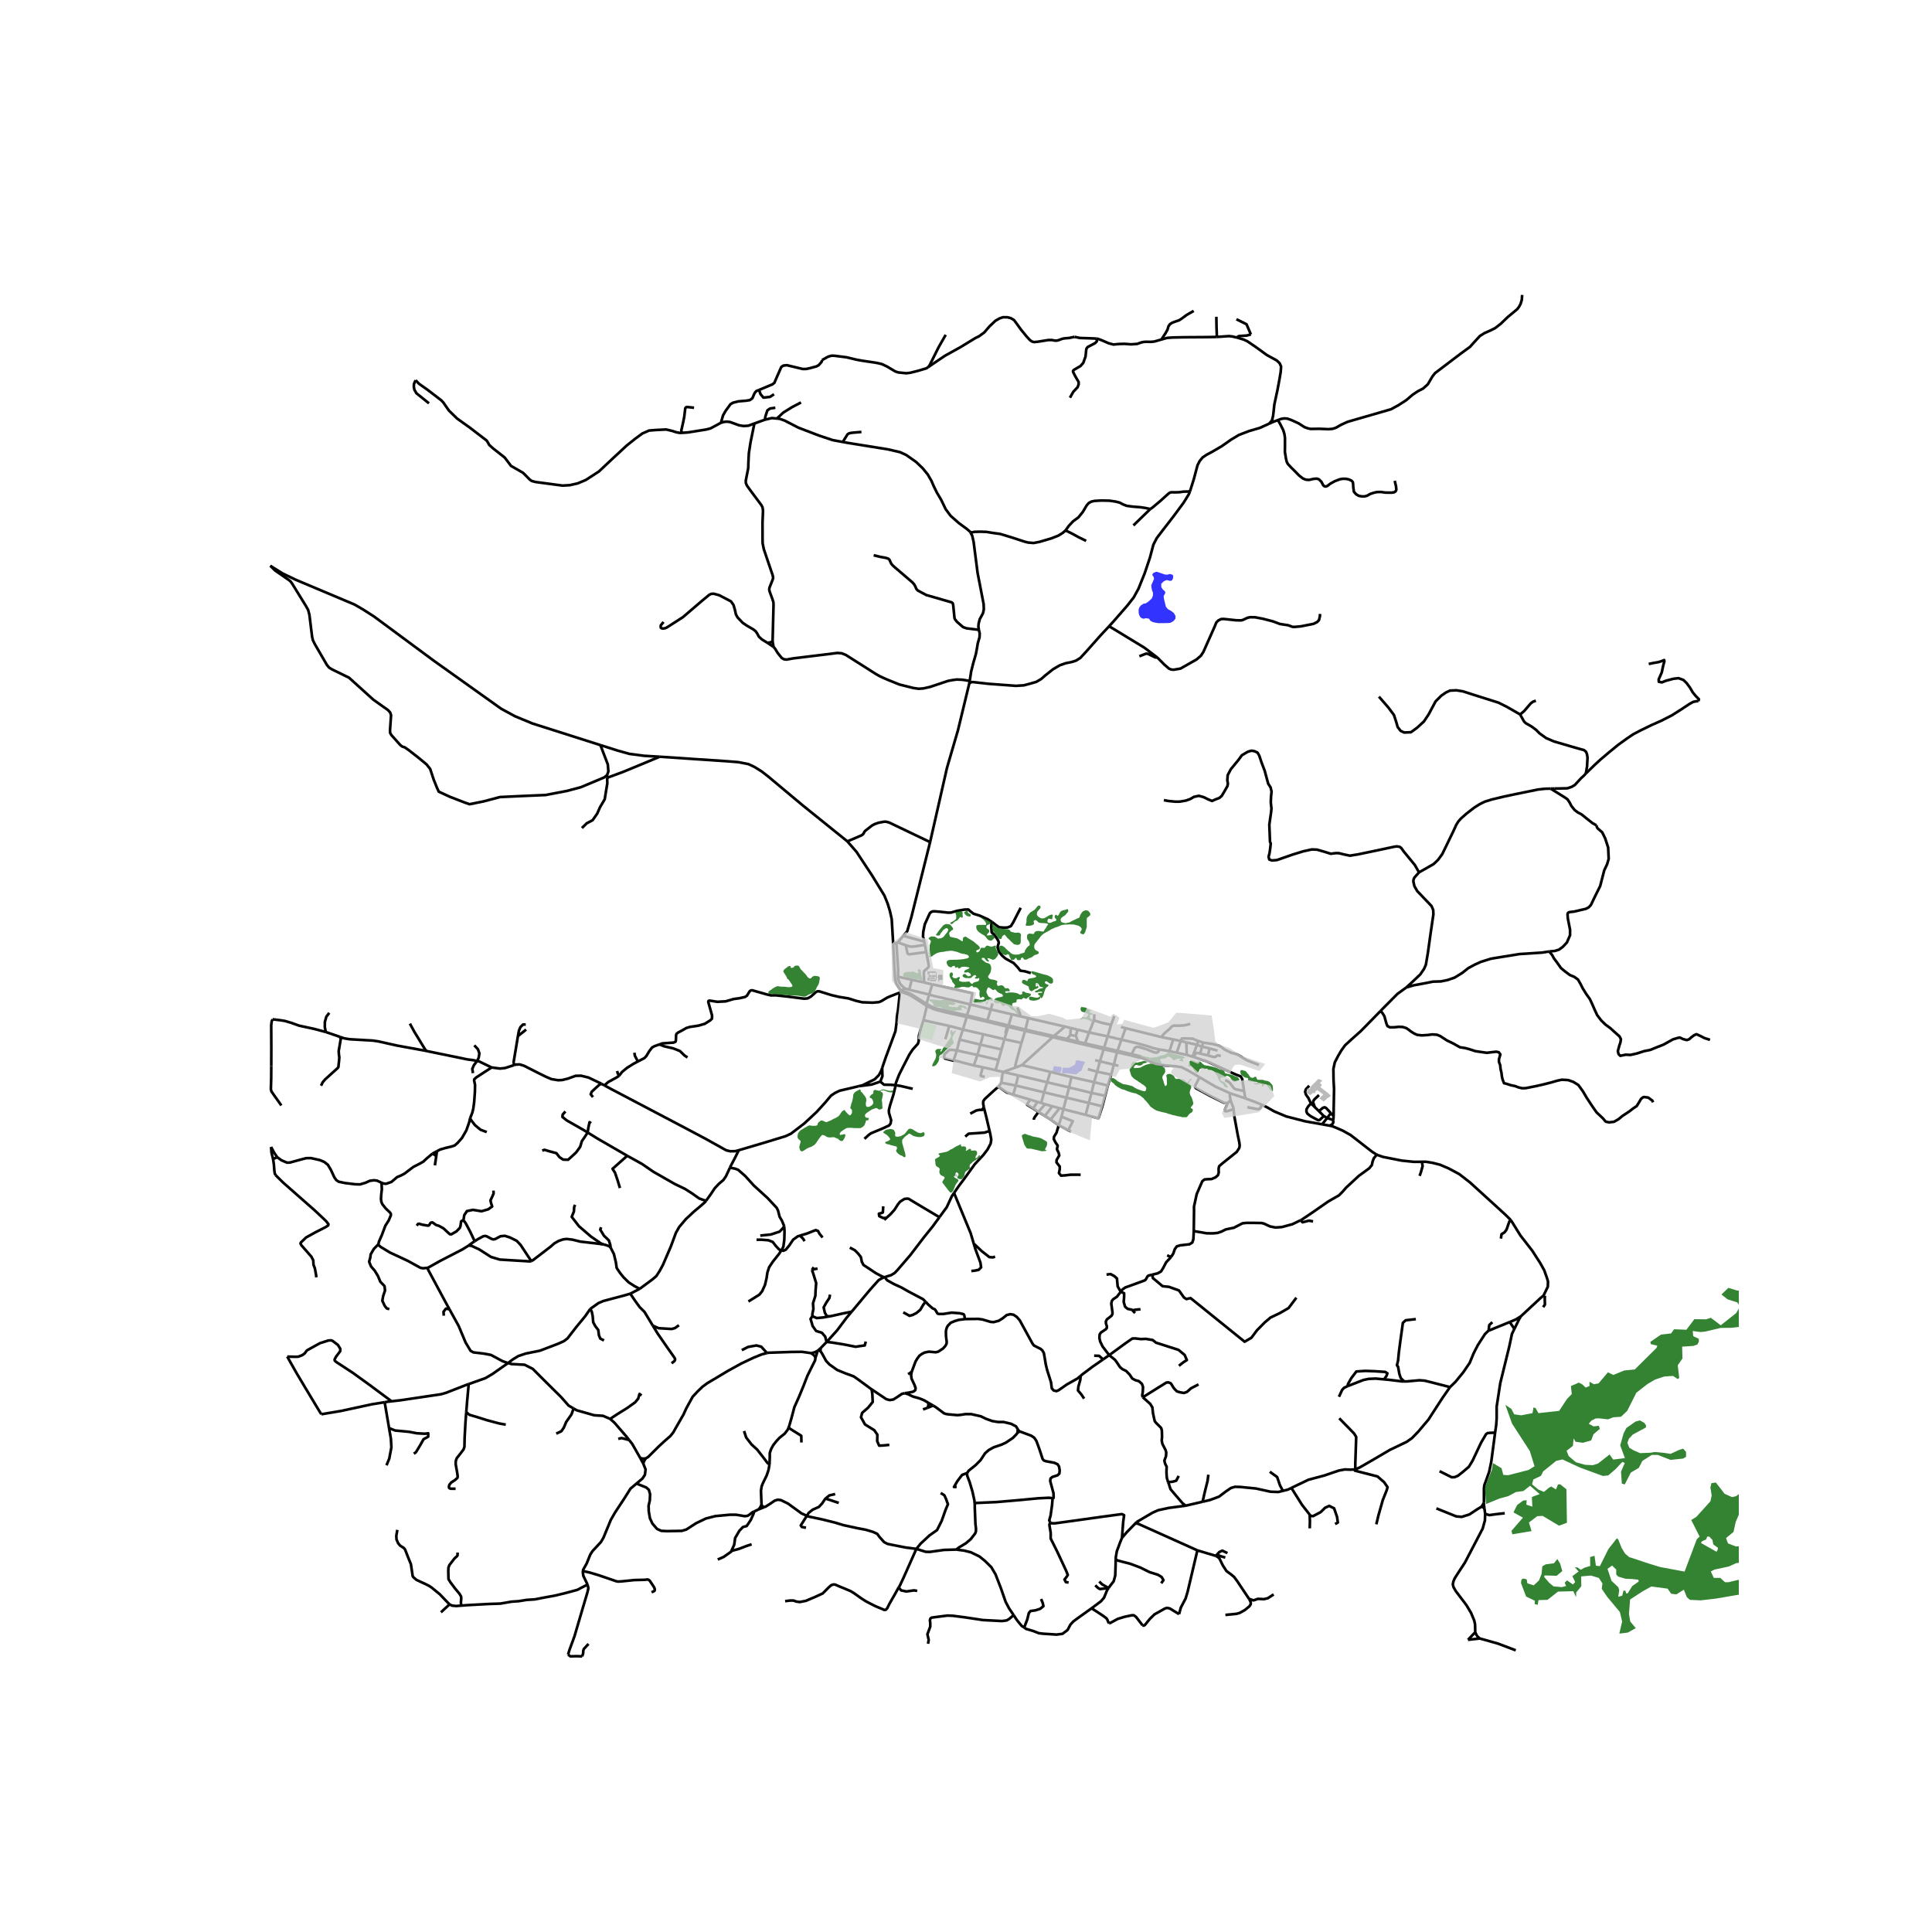 <svg xmlns="http://www.w3.org/2000/svg" width="960" height="960" viewBox="0 0 720 720"><defs><style>*{stroke-linejoin:round;stroke-linecap:butt}</style></defs><g id="figure_1"><path id="patch_1" d="M0 720h720V0H0z" style="fill:#fff"/><g id="axes_1"><path id="patch_2" d="M90 627.428h558V99.772H90z" style="fill:#fff"/><g id="LineCollection_1"><path d="m382.164 383.692 1.024-4.266M382.164 383.692l-.141.467M382.164 383.692l-6.294-1.533M382.164 383.692l4.663 1.074M447.02 401.452l-4.296-2.528-2.384-1.193-2.255-.378-3.613-.262-2.292-.313-1.99-.56-4.57-1.942M425.62 394.276l-1.132-.75-2.73-.675M421.57 393.364l2.849.74 1.2.172M332.862 351.676l-.548-9.163-.668-3-.85-2.78-1.215-2.999-4.616-7.525-5.784-8.765-3.387-3.885M245.829 282.014l25.25 1.69 4.1.327 3.748.736 2.173 1.01 2.794 1.744 2.414 1.881 12.71 10.634 16.776 13.523" clip-path="url(#p5da7cc0cb5)" style="fill:none;stroke:#000"/><path d="m346.62 313.832-15.23-7.294-1.124-.3-.699-.027-.728.136-1.398.26-1.427.49-1.093.586-2.444 1.923-.335.381-.258.532-.288.409-.471.355-5.331 2.276M348.652 375.773l-1.638-.702M348.652 375.773l-.309.45M348.652 375.773l4.431 1.02M421.758 392.851l-5.316-1.24M421.758 392.851l-.189.513M432.263 391.13l-.774.972-.546.211-.85-.163-2.779-1.118-2.941-.886h-.85l-.669.423-1.096 2.282M575.208 482.858l1.625-3.34.065-1.931-.43-1.448-.982-2.763-1.569-2.797-2.91-4.508-4.378-5.632-3.522-5.67M529.919 432.968l1.605-.006 2.449.419 2.653.671 3.208 1.366 4.003 2.15 3.964 3.074 13.276 12.093 2.03 2.034M559.345 461.587l.243-1.663 1.093-.654.76-1.036 1.063-3.053.603-.412M335.537 368.899l.33.601M332.862 351.676l.697 13.151.516 1.84 1.462 2.232M335.537 368.899l.678.203M575.208 482.858l.539.044M566.83 490.507l7.336-6.818 1.042-.83M564.371 495.237l1.772-3.616.688-1.114M562.625 492.687l2.293-.968 1.913-1.212M344.154 380.224l9.625 2.113M344.154 380.224l1.266-5.31M333.743 404.418l.121-.812 1.2-3.108 1.473-2.917 2.323-4.524 1.26-1.909 1.944-2.154.303-.926.091-2.127 1.109-3.918.587-1.799M380.656 388.668l-6.346-1.383M380.656 388.668l1.367-4.51M378.323 397.881l.076-.797.22-1.036 2.037-7.38M357.607 387.414l7.74 1.883M356.598 391.472l.644-2.532.365-1.526M358.844 383.675l-.994 3.07-.243.669M373.234 391.097l-7.887-1.8M373.234 391.097l1.076-3.812M373.234 391.097l-1.107 3.937M356.598 391.472l7.653 1.694M356.598 391.472l-1.266 3.814M355.332 395.286l-3.124-.798-.246-.264-.095-.207-.011-.264.16-.908.769-.68.765-.761.44-.145.648-.017 1.96.23M372.127 395.034l-7.876-1.868M372.127 395.034l-1.099 3.78M361.6 374.315l7.658 1.875M361.6 374.315l-1.227 4.082M346.286 370.64l1.631.485 13.683 3.19M347.434 366.833l14.946 3.324-.78 4.158M360.373 378.397l-2.377-.523M360.373 378.397l-.095.6M360.373 378.397l7.566 1.89M362.906 397.064l-6.347-1.663-1.227-.115M345.27 374.113l.15.8M345.27 374.113l1.016-3.474M345.27 374.113l-2.643-1.683-2.675-1.708-1.085-.545-1.785-.71-.867-.365M345.27 374.113l1.744.958M362.906 397.064l3.33.674M362.906 397.064l1.345-3.898M366.46 385.44l7.85 1.845M366.46 385.44l-7.616-1.765M366.46 385.44l-1.113 3.857M371.028 398.815l2.877.675M371.028 398.815l-4.791-1.077M374.31 387.285l.649-2.064M375.303 382.59l-.533 1.981-.023.3.212.35M374.959 385.22l.76-2.53M378.323 397.881l-4.418 1.609M378.323 397.881l2.474-.93M383.188 379.426l13.692 3.156M383.188 379.426l-3.069-.714M375.87 382.159l1.242-4.154M375.87 382.159l-.151.531M375.87 382.159l-7.931-1.872M377.112 378.005l3.007.707M377.112 378.005l-7.854-1.815M367.939 380.287l1.32-4.097M367.939 380.287l-.14.47M369.258 376.19l.6-2.265M444.429 393.779l-2.153-.637M444.429 393.779l.411.135M446.064 389.363l-1 2.767-.635 1.649M396.88 382.582l2.147.52M396.88 382.582l-4.148 3.543M412.845 404.54l1.26-4.06M412.845 404.54l-1.005 3.833M412.845 404.54l-5.104-1.238M380.797 396.952l10.627 2.494M380.797 396.952l11.513-10.444M379.473 400.77l-2.75-.633-2.818-.647M373.202 403.51l.156-1.308.184-1.594.363-1.118M329.911 475.883l-.4.156M350.095 453.613l-2.49 3.415-3.4 4.218-4.92 6.446-4.813 5.602-1.07 1.117-1.304.79-2.187.682" clip-path="url(#p5da7cc0cb5)" style="fill:none;stroke:#000"/><path d="m344.949 485.123-.957-.954-5.451-2.875-2.627-1.493-2.778-1.274-2.483-1.39-.532-.586-.21-.668M305 503.17l-.276.217M305 503.17l.843-.78M305.767 503.508l-.44-.191-.327-.147M239.74 545.468l-1.147-2.126M237.199 552.881l2.206-1.853.926-1.39.259-2.017-.85-2.153M240.645 543.51l-.404.636-.266.524-.236.798M217.26 585.495l.053-.469 1.32-2.357 1.352-3.339.85-1.308 3.113-3.352.941-1.608 2.749-6.663 1.61-2.794 3.233-4.892 2.475-3.924 2.243-1.908M281.054 563.283l-.682.322-1.071.852-.721.456-1.033.123-3.294-.545h-2.203l-5.48.518-3.539.913-3.674 1.771-3.584 2.317-1.685.504-5.557.096-2.11-.11-1.572-.722-1.709-1.976-.926-2.003-.447-2.61-.054-2.105.455-1.907.1-2.351-.448-1.601-1.01-.9-3.611-1.444M211.702 616.599l.509-1.677 1.882-5.137 3.174-10.805 1.67-5.614.335-1.54-.32-1.301M217.26 585.495l-.054.458.183 1.295 1.564 3.277" clip-path="url(#p5da7cc0cb5)" style="fill:none;stroke:#000"/><path d="m171.92 598.364 2.255-.175 8.336-.45 3.948-.122 1.913-.327 2.262-.395 2.612-.177 2.992-.477 3.112-.205 3.128-.613 4.525-.83 4.084-.996 4.07-1.103 1.237-.661 2.559-1.308M496.995 415.942l-.108 1.471M496.995 415.942l-1.01-1.099M514.509 376.73l-7.356 7.508-3.583 3.19-2.308 2.126-1.397 1.936-1.184 2.017-1.246 2.426-.516 2.426.06 4.143.183 3.353-.121 6.68-.046 3.407M577.9 293.901l-2.216.048-2.551.293-8.375 1.71-4.22.894-4.503 1.077-2.642.818-1.92.927-2.05 1.302-2.87 2.215-2.126 1.875-.956 1.09-.782 1.275-1.048 2.303-4.13 8.527-1.617 2.222-1.64 1.547-5.436 3.088M524.109 367.987l1.72-1.578 3.46-3.266 1.412-2.071.676-1.533.744-4.376 1.025-7.355 1.04-7.067-.076-1.636-.608-1.431-3.067-3.218-2.262-2.371-1.056-1.813-.394-1.718.038-.674.303-.784 1.754-1.984" clip-path="url(#p5da7cc0cb5)" style="fill:none;stroke:#000"/><path d="m433.744 298.196 1.625.3 2.55.258 1.777-.013 2.248-.382 1.654-.6 1.352-.79 1.822-.396 1.731.477 1.928.927 1.26.518 1.458-.64 1.245-.464.896-.777.82-1.35 1.32-2.317.168-.927-.212-1.254.136-1.881 1.184-2.236 2.87-3.49 1.215-1.677 2.187-1.309 1.366-.409 1.139.177 1.154.532.668 1.173.805 2.426 1.2 3.176 1.32 4.84.88 1.35.365 1.568-.197 1.785-.091 2.236.243 2.29-.107 1.173-.683 4.84.258 6.406.273.587-.212 1.962-.243 1.636-.364 1.418.288.995.957.34 1.867-.15 5.953-2.071 3.902-1.2 3.143-.681 1.928.068 2.672.763 2.468.77 1.989-.245 1.078.034 2.012.504 2.08.423 2.961-.477 6.742-1.404 6.847-1.46.934-.12 1.04.162.585.443.949 1.315 4.1 4.99 1.571 2.774M419.497 383.182l-1.569 4.27M419.497 383.182l13.306 3.304M419.497 383.182l-1.753-.453M406.758 407.297l5.082 1.076M406.758 407.297l-8.334-2.044M406.758 407.297l.983-3.995M406.758 407.297l-1 3.75M407.741 403.302l1.11-3.909M407.741 403.302l-8.468-1.922M411.462 390.453l-.175.576M411.462 390.453l-7.091-1.616M411.462 390.453l1.324-4.23M411.462 390.453l4.98 1.158M399.273 401.38l-.849 3.873M399.273 401.38l-7.849-1.934M394.572 419.322l1.02-3.17M394.572 419.322l3.558 1.872M394.572 419.322l-3.03-2.106M402.723 437.79l-3.644-.014-2.004.232-1.64.122-.79-.953.29-1.445v-1.009l-1.216-1.54.061-.94.972-1.636-.213-.968-.637-1.322.258-1.39-.836-1.226-.622-1.24.121-.873.896-1.445.853-2.82M396.29 413.366l-.698 2.785M396.29 413.366l1.132-4.3M396.29 413.366l-1.433-.372M396.29 413.366l8.288 2.108M391.424 399.446l-1.181 3.884M390.243 403.33l8.181 1.923M390.243 403.33l-10.77-2.56M390.243 403.33l-1.15 3.75M383.973 409.82l-6.381-1.897M383.973 409.82l2.68.823M385.016 413.083l-2.234-1.366.03-.3 1.161-1.598M398.13 421.194l.526.234.494.218M391.541 417.216l-2.137-1.385M391.541 417.216l3.316-4.222M394.857 412.994l-2.691-.716M389.404 415.83l-2.397-1.449M389.404 415.83l2.762-3.552M392.166 412.278l-2.697-.77M389.47 411.509l-1.44-.497M389.47 411.509l-2.463 2.872M387.007 414.381l-1.991-1.298M385.272 417.305l.03-.355.205-.477 1.5-2.092M386.653 410.643l1.377.37M386.653 410.643l-1.637 2.44M404.37 388.837l1.482-4.084M404.37 388.837l-.179.492M404.37 388.837l-2.596-.599M405.852 384.753l-4.3-1.047M405.852 384.753l6.934 1.47M407.711 380.27l-.584 1.295-.324.914-.95 2.274M408.85 399.393l1.074-3.87M408.85 399.393l5.254 1.086M408.85 399.393l-3.439-.966M414.104 400.48l.996-3.707M409.924 395.523l1.363-4.494M409.924 395.523l5.176 1.25M409.924 395.523l-1.808-.437M416.807 397.185l-1.707-.412M453.736 391.544l-3.005-.846M446.064 389.363l1.841.678M446.064 389.363l-3.95-.91M446.064 389.363l.499-1.442M495.486 419.496l-2.765-.494M513.065 430.335l-1.827-1.19-4.208-3.28-3.706-2.87-2.882-1.618-2.43-1.062-1.552-.612-.974-.207M496.887 417.413l-.046 1.043-.403.58-.952.46M121.404 384.599l-4.371-1.173-5.588-1.2-2.834-1.021-2.45-.723-1.361-.225-3.227-.395M101.092 397.283l.003-.505.015-6.761-.038-7.988.175-1.377.326-.79M191.58 396.941l-3.367 1.084-1.89.197-3.12-.408M177.79 395.4l.796.171 4.616 2.243M175.177 416.8l.85-2.194.35-1.445.334-2.454.273-3.816.046-2.617-.334-1.56.038-.484.759-.71 5.71-3.706M336.215 369.102l.876-.786M336.215 369.102l-.348.398M213.766 524.91l1.11.649 6.604 1.88 3.235.191 2.672 1.145M234.446 536.632l-1.046-1.316-4.386-5.092-.38-.337-1.247-1.112M239.087 520.052l-.76-.572-.486 1.744-1.153 1.39-2.976 2.126-3.554 2.208-2.771 1.827M238.38 480.314l-3.5 1.811M263.09 447.537l-.286.393-1.868 1.65-2.308 1.921-3.06 2.863-2.452 2.902-1.23 2.18-1.882 5.084-2.961 6.883-1.185 2.18-1.26 1.963-1.473 1.254-4.745 3.504" clip-path="url(#p5da7cc0cb5)" style="fill:none;stroke:#000"/><path d="m227.562 464.939 1.222 2.4.728 3.053.305 2.087.2.365 1.143 1.663 1.207 1.5 1.943 1.908 2.126 1.363 1.944 1.036M320.041 404.787l-3.259.782-3.856.9-1.746.845-1.504 1.008-2.156 2.576-3.173 3.49-4.692 4.36-4.874 3.722-2.05.968-7.79 2.371-9.626 2.849M225.236 404.491l2.584 1.392 26.961 14.182 8.25 4.374 7.602 4.24 1.486.36 1.928-.034 1.268-.347M272.027 435.158l.297-.64 1.792-3.42 1.2-2.44M219.977 487.782l3.098-2.18 1.769-.751 3.462-.927 4.054-1.063 2.52-.736M243.277 494.023l-1.624-2.685-1.473-2.44-1.762-1.744-1.579-2.167-1.958-2.862M189.351 507.972l1.716-1.329 2.118-1.295 2.78-.927 5.207-1.05 6.833-2.603 2.126-.953 1.351-1.022 3.158-4.09 3.454-4.195 1.883-2.726M225.087 499.556l-1.397-.736-.486-1.227-.243-1.935-1.093-1.417-.79-1.472-.212-2.344-.334-1.609-.555-1.034M143.351 522.563l-4.7.761-11.607 2.506-7.273 1.22M107.047 505.566l3.401 6.023 3.417 5.738 5.314 8.837.592.886M549.782 608.277l-2.71 2.837M553.47 564.137l-.081 2.49-.85 3.053-6.62 12.673-2.977 4.551-.836 1.328-.463 1.131-.222 1.073.253 1.019.842 1.492 3.986 5.246 1.744 2.94 1.179 2.858.294 1.434.063 2.852M551.474 610.613l-.783-.674-.448-.624-.461-1.038M551.474 610.613l1.193.327 5.587 1.58 6.62 2.508M551.474 610.613l-4.402.5M358.844 383.675l-5.065-1.338M358.844 383.675l1.434-4.678M392.732 386.125l-5.905-1.36M392.732 386.125l-.422.383M392.732 386.125l4.874 1.077M417.928 387.453l-5.142-1.23M417.928 387.453l-1.486 4.158M432.263 391.13l-.978-.173-1.612-.381-1.84-.64-3.72-1.05-6.185-1.433M365.347 389.297l-1.096 3.869M416.442 391.611l-.177.55M415.1 396.773l1.165-4.611M167.512 487.944l3.451 6.27 2.551 6.106 1.845 3.08 1.079.599 3.94.464 2.611.49 4.297 2.318 2.065.701M213.766 524.91l-1.867-1.095-2.733-3.107-6.377-6.324-4.252-4.252-3.036-1.526-4.92-.273-1.23-.36M174.67 515.806l6.231-2.213 2.642-1.554 2.673-1.88 3.135-2.187M223.76 277.68l6.336 2.016 4.495 1.254 5.405.709 5.833.355" clip-path="url(#p5da7cc0cb5)" style="fill:none;stroke:#000"/><path d="m226.27 289.85 5.953-2.192 13.606-5.644M223.76 277.68l-25.29-8.045-6.53-2.7-2.415-1.308-2.794-1.527-24.885-17.737-22.55-16.674-4.19-2.672-2.973-1.72-21.807-9.187-5.01-2.4-4.585-2.863" clip-path="url(#p5da7cc0cb5)" style="fill:none;stroke:#000"/><path d="m226.24 288.857-1.042.854-8.776 3.68-5.132 1.364-7.987 1.527-8.989.382-8.007.373-2.429.654-3.736.982-5.162 1.036-1.944-.682-5.405-2.1-4.13-1.908-.699-1.554-1.184-2.944-1.305-3.954-1.368-1.718-3.279-2.7-3.553-2.753-1.306-.9-.91-.272-.7-.545-3.31-3.709-.485-.79-.061-.982.394-5.672-.333-1.008-.79-.873-5.446-3.863-9.11-8.234-6.276-3.063-1.154-.708-.82-1.01-4.464-7.69-.729-1.472-.304-1.308-1.002-8.18-.456-1.773-.82-1.472-5.192-8.426-.607-.818-.73-.572-4.96-3.428-1.811-1.781M388.03 411.012l1.064-3.932M397.606 387.202l1.3-1.469M397.606 387.202l-.483.464M397.606 387.202l4.168 1.036M398.906 385.733l2.05.314M398.906 385.733l.121-2.631M400.955 386.047l.82 2.191M400.955 386.047l.597-2.34M401.774 388.238l.094.555M389.094 407.08l-10.534-2.53M389.094 407.08l8.328 1.986M397.422 409.066l1.002-3.813M397.422 409.066l8.337 1.981M366.642 412.552l-.238-1.156.015-.995.615-.873 3.507-3.21 1.556-1.356M377.592 407.923l-2.372-.786-3.123-2.175M373.202 403.51l-.326.512-.779.94M492.721 419.002l-6.343-1.132-7.023-1.806-4.433-1.854-2.976-1.69-1.685-.817M464.12 409.335l3.073 1.134 3.068 1.234" clip-path="url(#p5da7cc0cb5)" style="fill:none;stroke:#000"/><path d="m464.856 412.63 3.568.667.714.028.516-.368.607-1.254M458.475 407.449l5.645 1.886M447.02 401.452l6.008 3.538 5.447 2.459M458.63 410.094l-.349-1.84.194-.805M458.63 410.094l-.964.804M459.708 413.343l-.083-.585-.387-.947-.608-1.717M463.644 406.592l.476 2.743M456.58 402.509l1.246.634.531.443 1.412 1.847.32.334.5.19 3.055.635" clip-path="url(#p5da7cc0cb5)" style="fill:none;stroke:#000"/><path d="m444.84 393.914 4.878 1.596 10.75 4.906 1.913.723.531.886.732 4.567M450.73 390.698l-2.825-.657M450.02 393.299l.35-.692.36-1.91M450.02 393.299l-2.998-.733" clip-path="url(#p5da7cc0cb5)" style="fill:none;stroke:#000"/><path d="m454.964 393.574-.926-.293-.335.034-.47.32-.44.273-.593-.02-2.18-.59M447.905 390.041l.461-1.496M447.022 392.566l.281-.3.183-.409.42-1.816M444.84 393.914l.793-1.403.426-.15.963.205M442.276 393.142l-3.75-.836M442.276 393.142l-.163-4.688M442.113 388.454l-2.086-.51M438.527 392.306l-2.702-.549M438.527 392.306l1.5-4.361M440.027 387.945l-2.806-.583M446.563 387.921l-.975-.337-1.002-.47-.813-.062-2.93-.075-.365.034-.174.191-.277.743M435.825 391.757l-3.562-.627M435.825 391.757l1.396-4.395M437.221 387.362l-4.418-.876M379.127 375.459l.919 2.195.19.573-.117.485M414.057 381.926l-1.27 4.298M414.057 381.926l1.193-3.25M407.711 380.27l2.923.9 3.423.756" clip-path="url(#p5da7cc0cb5)" style="fill:none;stroke:#000"/><path d="m407.84 377.98-.076 1.187-.053 1.104M366.992 401.3l-1.336-.26-.167-.12-.038-.183.786-2.999M346.286 370.64l-7.463-1.796M346.286 370.64l1.148-3.807M347.434 366.833l-3.035-.675M334.668 363.994l5.134 1.142M334.067 351.44l.648 10.02-.047 2.534M337.091 368.316l-1.23-1.185-.584-.804-.623-1.595.014-.738M334.067 351.44l-1.205.236M334.067 351.44l.542-.244M337.091 368.316l1.732.528M345.194 354.813l-.509-2.715M337.573 352.287l.619 2.998.273.273.44.082 6.29-.827" clip-path="url(#p5da7cc0cb5)" style="fill:none;stroke:#000"/><path d="m344.4 366.158-.12-3.553.107-.722 1.154-.968.516-.6.076-.49-.455-2.427-.484-2.585M337.573 352.287l-2.964-1.091M344.685 352.098l-3.563.57-1.063.123-.926-.055-1.56-.449M336.642 348.758l7.82 2.152M336.642 348.758l-2.033 2.438M346.62 313.832l-7.016 28.081-1.518 5.153-1.444 1.692M344.685 352.098l-.222-1.188M369.729 343.603l-1.7-1.063-2.916-1.308-2.308-.71-1.184-.927-.76-.654-1.397.028-2.763.463-2.278.654-1.153.027-2.946-.327-1.974-.163-.79.027-.638.3-.394.382-.395.845-1.488 3.272-.577 2.835-.09 1.717.485 1.909M352.298 387.277l1.481-4.94M395.592 416.151l4.224 1.685-1.686 3.358M405.759 411.047l-1.181 4.427M405.759 411.047l5.057 1.232M410.816 412.279l-1.473 4.48-4.765-1.285M378.56 404.55l-.968 3.373M378.56 404.55l.913-3.78M378.56 404.55l-5.358-1.04M410.816 412.279l1.024-3.906M553.47 564.137l-.29-2.143M560.773 563.932l-3.402.382-2.308.327-.789-.218-.805-.286M529.919 432.968l-3.113.01-4.392-.452-7.001-1.377-2.348-.814M484.687 454.748l.455-.221 4.145-2.794 5.678-3.953 4.04-2.317 1.29-1.295 1.443-1.649 4.707-4.347 3.826-2.781.972-1.2.288-1.335.44-1.186 1.094-1.335M496.887 417.413l-2.294-.763M459.708 413.343l.304 2.748 1.23 6.72.607 2.903.149 1.16-.149.939-.956 1.472-5.45 4.361-1.102.962-.197.926.045 1.445-.28.981-.927.811-1.503.627-1.572.062-1.032.095-.82.668-2.073 4.777-.319 1.458-.698 3.258.015 1.58-.091 7.496M436.416 468.47l.851-1.35.531-1.567.774-1.077 1.215-.368 3.53-.41 1.018-.646.402-1.227.152-3.033" clip-path="url(#p5da7cc0cb5)" style="fill:none;stroke:#000"/><path d="m484.687 454.748-3.023 1.469-3.947 1.076-2.4.164-2.064-.422-2.248-1.05-.895-.204-3.462-.055h-2.11l-1.49.163-3.233 1.663-3.006.614-1.55.79-1.503.518-1.715.164-2.338-.028-4.814-.818M502.223 516.564l-1.35.64-.714.804-1.17 2.535M441.877 561.125l6.295-1.471M435.277 552.377l.289.558.653 2.045 1.928 2.275 2.536 2.93 1.194.94M423.578 567.216l5.93-3.474 2.095-.927 3.963-.859 6.31-.831M413.368 505.034l-2.26 1.565M417.679 481.358l-.41.576-1.047 1.336-1.351.9-.517.626-.213 1.022.426 3.135.015.736-.364.668-1.716 1.349-.38.777.046.79.319.94v.668l-.395.504-1.822 1.22-.471.73-.076 1.376.289 1.226.895 1.867 2.46 3.23M425.872 520.727l-.198-.675.205-1.363.091-1.799-.41-1.171-1.154-1.009-1.306-.368-1.123-.6-1.003-1.485-1.275-1.322-1.458-.736-.865-.736-1.002-1.512-.835-1.172-2.171-1.745" clip-path="url(#p5da7cc0cb5)" style="fill:none;stroke:#000"/><path d="m439.332 508.987 1.761-1.364 1.215-.763-.82-1.908-2.308-1.907-3.523-1.118-2.611-.845-2.248-.709-1.214-.98-2.52-.437-1.914.082-2.035-.245-1.123.027-2.885 2.017-5.74 4.197M402.74 512.713l-1.232 1.043-3.871 2.167-3.113 2.167-.79.34-1.078-.245-.683-.79-.303-2.303-.73-2.317-.622-1.908-.577-2.33-.258-1.581-.47-2.72-.608-1.041-.615-.505-1.67-.852-.835-.435-.517-.702-4.745-8.668-1.093-1.254-1.215-.817-1.214-.205-1.336.327-1.473 1.186-1.473.94-1.913.505-1.185-.096-2.99-.886-1.626-.218-4.873.068M339.756 511.249l1.457-3.898.722-1.179.759-.995.941-.647.98-.49 1.548-.314 2.56.225.948-.232 1.792-1.192.85-.96.41-.73.09-.709-.273-2.275-.03-1.84.297-1.152.41-.777 1.085-1.131 1.412-.593 1.571-.477 2.347-.3M344.949 485.123l.94 1.009.669.586.957.845.82.368.265.252.722 1.26.276.168.392.064h1.579l3.082-.49 3.022.232 1.374.326.304.396.28 1.444M338.424 519.593l.178-.59M338.424 519.593l-1.242-.4M346.023 522.813l-1.69-.99-1.64-.674-2.406-.68-1.863-.876M338.602 519.003l-1.42.19M339.756 511.249l-.213 1.158.137 1.308 1.2 2.59.349 1.049-.145.722-.706.552-1.776.375M553.023 560.09l-.007-5.393.18-1.312.436-1.148 1.34-3.744.79-3.816 1.422-10.77M564.371 495.237l-.9 1.835-.972 4.58-3.401 13.846-1.336 8.722.005 4.417-.183 2.481-.4 2.79M536.478 548.261l4.51 2.262 1.108-.027 1.276-.545 1.959-1.553 2.095-1.8 1.397-2.316 3.113-6.61 1.867-3.201.577-.41 1.033-.081 1.771-.073M446.226 577.777l-22.253-9.988M439.407 601.542l.638-2.399.85-1.635.927-1.744.759-2.52 3.645-15.467M453.08 579.865l-.25-.112-6.604-1.976M425.788 605.697l.455.137.426-.246 1.882-2.316 1.701-1.649 3.917-2.193.82-.219.987.232 3.431 2.099M413.337 604.894l.341-.02 2.878-1.561 2.49-.763 2.764-.586h.744l.82.613 2.414 3.12M379.067 603.885l-1.306-1.962M381.676 606.54l-.924-.625-1.685-2.03M523.269 514.805h1.032l4.692-.422 1.928.15 1.792.436 7.668 1.963" clip-path="url(#p5da7cc0cb5)" style="fill:none;stroke:#000"/><path d="m554.9 495.856-.277.115-1.23 1.214-2.626 4.06-1.534 2.972-1.533 3.706-2.384 3.49-2.916 3.57-2.02 1.949" clip-path="url(#p5da7cc0cb5)" style="fill:none;stroke:#000"/><path d="m505.093 547.593 1.64-.722 5.209-2.998 6.027-3.543 6.256-2.998 1.974-1.39 2.293-2.357 3.841-4.538 5.27-8.136 2.778-3.98M423.578 567.216l.395.573M423.578 567.216l-.518.574M423.06 567.79l-3.148 3.228-1.792 2.126M415.796 581.155l.016-.72.41-2.358 1.245-3.352.653-1.581M391.353 567.258l.21.408 1.61.027 6.741-.926 10.902-1.526 7.289-.982.82.41-.335 2.425-.47 6.05M413.337 604.894l-.235-.218-.47-1.152-.343-.47-1.055-.784-2.3-1.54-2.149-1.362" clip-path="url(#p5da7cc0cb5)" style="fill:none;stroke:#000"/><path d="m413.138 591.82-.575.851-1.124 2.739-1.14 1.335-3.514 2.623M381.676 606.54l.746.506 2.627.777 2.096.818 1.549.19 5.086.328 2.186-.287 1.898-1.43 1.048-1.99 1.063-1.172 1.655-1.226 5.155-3.686M356.352 577.477l2.991.396 2.483.62 3.203 1.573 1.967 1.58 2.429 2.386 1.595 2.711 2.004 5.178 1.746 5.029 1.29 2.452 1.701 2.52M345.86 612.578l.243-1.471-.486-2.044 1.063-2.889v-1.363l-.137-.967.197-.695.44-.313 5.907-.763 2.11.095 4.61.6 4.805.722 1.64.259 7.197.368 1.716-.232.972-.586 1.624-1.376M356.352 577.477l-4.555.136-5.284.736-1.572-.04-3.439-1.09M300.7 564.89l.64.282 5.102 1.077 4.647 1.151 3.218.975 5.542 1.199 2.718.504 2.733.804 1.625.736.805 1.117 1.747 1.962 1.26.655 1.715.367 5.178 1.009 3.872.49M334.926 591.573l.427-.688 1.328-2.82 2.149-4.824 2.672-6.023M350.566 556.383l1.367.872.638 1.39.699 1.935-.912 2.18-1.427 4.034-1.731 3.434-2.794 1.962-3.34 3.107-1.564 1.921M363.268 560.641l.007 1.329.244 6.064.197 1.553-.016 1.104-.288.777-1.64 2.125-1.837 1.554-2.498 1.506-1.085.824M363.268 560.641l.205-.388.402-.143 7.448-.334 8.564-.736 7.015-.668 4.084-.197 1.283.163" clip-path="url(#p5da7cc0cb5)" style="fill:none;stroke:#000"/><path d="m380.023 533.441 4.252 1.588 1.154.763.82 1.24 1.017 2.767 1.29 3.924.426.532.774.286 3.174.6 1.2.544.53.805.259 1.458-.137 1.24-.713.627-1.914.613-.668.6-.106.926 1.215 4.497.06 1.479-.053.354-.334.054M391.353 567.258l-.337-.655.517-1.853.547-3.925.19-2.487M380.023 533.441l-.82.505M379.295 532.63l.311.505.417.306M324.828 517.764l5.468 3.665 1.276.34 1.366-.217 1.7-1.09 1.458-.996 1.086-.272M324.828 517.764l-.347-.233-4.783-3.516-1.55-1.083-3.248-1.193-2.93-1.206-2.886-2.064-1.222-1.295-1.405-2.576-.69-1.09M305.843 502.39l-.054.613-.022.505M305.843 502.39l2.251-2.32M339.756 511.249l-1.336.9M379.295 532.63l-.091 1.316M347.71 523.8l.944.552 3.12 2.33.675.245.881.15 3.477.307 1.23-.11 1.716-.271h2.202l3.628.83 1.731.86 2.43.885 2.232.368h2.05l2.794.668 1.821.954.654 1.063M360.39 548.97l.062 1.008.926 2.412 1.032 3.495.714 3.244.144 1.512M282.68 562.515l2.1-.836M282.68 562.515l-1.626.768M283.795 560.798l-.561 1.077-.554.64M515.805 514.047l-3.12-.29-2.687.122-1.913.408-5.862 2.277" clip-path="url(#p5da7cc0cb5)" style="fill:none;stroke:#000"/><path d="m515.805 514.047.904-1.3.334-.953-.82-.518-4.1-.272-3.4-.11-3.25.218-1.883 2.48-1.214 2.154-.153.818M562.625 492.687l1.746 2.55M554.9 495.856l1.773-.743 5.952-2.426M505.093 547.593l-.417.026M499.096 528.556l3.583 3.652 1.974 2.044.76 1.254-.335 9.948.015 2.14M423.06 567.79l.913-.001M360.39 548.97l.623-.9 2.582-2.07 1.821-1.84 1.7-2.576 1.353-1.186 1.837-1.022 2.824-.954 1.731-.79 2.58-1.731 1.277-1.295.486-.66M356.519 554.094l-1.003.054 1.276-2.18 1.762-2.317 1.837-.681M465.46 595.817l.2.301.456 1.022-.03.763-.501.75-1.731 1.403-1.837 1.022-1.17.34-4.175.423M425.872 520.727l.918.797 1.883 1.683.782 1.322.228 2.099.417 1.996.243 1.009.44.586 1.534 1.512.425.477.243.886.076 2.221-.122 1.553.243 1.214 1.23 2.385.213.885-.106 1.377-.592 1.607.272 1.132.578 1.144-.077 1.84.062 1.308.12 1.172.275.831.12.614M439.271 550.033l-.941 1.799-1.336.354-1.717.19M446.65 515.936l-2.794 1.445-1.487 1.336-1.155.408-1.396-.245-1.215-.354-.972-.981-.546-.79-.395-.682-.425-.6-.942-.327-.728.137-8.723 5.444M436.416 468.47l-1.457-.642M429.429 475.022l1.985-.481 1.26-.689.804-1.294 1.101-2.126 1.837-1.963M457.666 410.898l-1.169 2.597-.023.511.342.164.69-.103 2.202-.724M447.02 401.452l-1.584 3.176-.069.47.327.45 5.352 2.89 5.14 2.556.835.136.645-.232M448.366 388.545l3.645.545 2.246.633 1.026.567 1.169.906 2.482 1.186.98.225 1.191.381 1.458.845 1.23.79 1.2.655 4.19 1.608M448.366 388.545l-1.803-.624M432.803 386.486l1.017-1.26.699-.648 1.237-1.015.949-1.01.699-.34.63-.007 1.67.035 1.7-.137 2.172-.51M495.984 414.843l-1.39 1.807M491.515 414.07l1.522-1.236.653-.177.547.286 1.747 1.9M491.515 414.07l-1.469-1.413M491.515 414.07l1.82 1.857M490.046 412.657l-.637-1.636v-.668l.425-.64 1.715-1.623M492.721 419.002l1.872-2.352M493.336 415.927l1.257.723M488.588 411.212l-1.048 1.09-.637 1.077-.046.832.335.776 1.245.995 2.68 1.431.364.068.372-.15 1.483-1.404M488.588 411.212l-.41-.764-.561-1.226-.919-1.288-.319-1.077.266-.88 1.275-1.362M488.588 411.212l1.458 1.445M404.191 389.329l7.096 1.7M404.191 389.329l-2.323-.536M367.799 380.758l7.504 1.833M367.799 380.758l-7.52-1.761M347.014 375.07l-.236.452M375.719 382.69l6.304 1.469M375.719 382.69l-.416-.1M421.57 393.364l-5.305-1.202M416.265 392.162l-4.978-1.133M401.868 388.793l-4.745-1.127M397.123 387.666l-4.813-1.158M392.31 386.508l-5.61-1.281M382.023 384.159l4.677 1.068M360.278 378.997l-2.41-.526M348.343 376.223l4.559 1.163M348.343 376.223l-1.565-.701M345.42 374.914l1.358.608M335.867 369.5l.914.465 1.783.662.918.457 2.908 1.847 3.03 1.983M335.867 369.5l-.393.37M386.7 385.227l.127-.461M352.902 377.386l4.965 1.085M352.902 377.386l.181-.593M353.083 376.793l4.913 1.08M401.552 383.706l-2.525-.604M224.846 463.784l.658.113 1.435.49.623.552" clip-path="url(#p5da7cc0cb5)" style="fill:none;stroke:#000"/><path d="m224.024 457.361-.334.873 1.397 2.29 1.822 1.744.516 1.636.137 1.035M224.846 463.784l-1.529-.26-6.991-.806-3.052-.743-2.043-.25-1.397.163-1.693.591-1.526.88-1.351 1.178-2.87 2.208-3.643 2.787-.745.457M175.481 464.22l.668.27 2.407 1.105 4.433 2.835 3.28.98 11.236.674.501-.095" clip-path="url(#p5da7cc0cb5)" style="fill:none;stroke:#000"/><path d="m176.899 462.577 1.102-.718 2.1-1.152.774-.105.482.12 1.906 1.008.638.163.645-.13 1.974-1.049 1.624-.163 1.883.613 2.536 1.254 1.472 1.567 3.971 6.004M174.638 464.196l.843.025M174.638 464.196l.934-.756M159.31 472.496l.418-.177 4.289-2.405 8.321-4.293 1.769-1.108.531-.317M167.512 487.944l-1.529-2.779-6.384-11.878-.29-.79M141.014 463.692l.136.41.767.612 3.393 2.065 6.803 3.176 4.494 2.48.957.218 1.746-.157M121.404 384.599l5.272 1.805M122.717 377.463l-1.093 1.417-.547 1.909-.03 1.962.357 1.848M328.758 397.991l1.371-4.021 3.568-9.665.44-3.36.092-1.765.19-1.424.23-1.2.614-5.663.211-1.022" clip-path="url(#p5da7cc0cb5)" style="fill:none;stroke:#000"/><path d="m245.773 389.22 1.133-.39 4.085-.285.705-.28.183-.422.084-2.161.227-.483.456-.362 1.685-.9 1.351-.79 1.336-.423 3.356-.518 2.278-.667 2.004-1.268.683-.654.016-1.213-1.375-4.88-.026-.348.129-.188.349-.098 2.912.45 3.112-.171 2.916-.859 2.277-.313 2.02-.463.713-.491.783-1.295.257-.396.456-.265.5-.027 5.687 1.615 1.26.273 1.777-.028 4.085.436 6.499.818 1.29-.109 1.215-.668 1.958-1.751.54-.232.713.048 4.38 1.363 2.825.668 3.598.586 2.81.886 2.262.545 3.856.15 2.308-.184.942-.348 2.202-1.322 1.078-.477 2.21-.865 1.601-.593M285.833 504.238l-1.898.483-3.108 1.254-4.606 2.18-5.006 2.766-3.826 2.297-3.81 2.255-1.785 1.322-1.852 1.786-1.815 1.955-2.369 4.327-1.047 2.29-2.87 5-.888 1.595-1.091 1.39-2.052 1.779-2.286 2.105-3.948 3.925-.93.564M238.593 543.342l.736.204.403.048.913-.083M234.446 536.632l1.163 1.463 2.984 5.247M142.197 440.784l.107 2.464-.212 1.752-.114 1.799.121 1.022.357.913 1.306 1.636 1.548 1.465.358.511-.016.586-.781 1.854-1.261 2.003-1.276 3.407-1.108 2.522-.212.974M145.098 487.863l-.972-.246-.76-.981-.88-1.88.304-1.745.699-2.072-.183-1.662-1.548-1.582-.911-2.18-1.155-1.908-1.427-1.663-.698-1.744.425-1.526.152-1.227 1.184-2.017 1.686-1.738M161.132 429.953l-2.08 1.744-1.29 1.2-1.276.736-2.475 1.267-3.326 2.522-1.35.695-1.367.572-1.002.859-1.094.927-1.844.647-.433.034-.812-.15-.586-.222M103.332 431.286l.299.193 1.214.9 2.096.9 1.124-.041 3.69-1.01 2.337-.612 1.777-.027 3.356.75 1.609.68 1.337 1.05 1.169 1.949 1.23 2.685.744 1.077.926.613 2.353.49 3.796.464 1.792.04 2.004-.599 1.655-.736 1.579-.204 1.124.15 1.654.786M162.834 429.024l1.138-.611 2.034-.6 2.354-.559 1.108-.395 1.033-.9 1.685-1.894 1.625-2.849 1.047-2.985.32-1.431" clip-path="url(#p5da7cc0cb5)" style="fill:none;stroke:#000"/><path d="m181.388 421.898-2.308-.873-2.065-1.717-1.276-1.663-.562-.845M162.834 429.024l-.715.383-.987.546M162.571 430.891l-.376-.434-1.063-.504M103.332 431.286l-1.129-1.66-1.184-2.195M101.763 431.957l-.592-2.4-.152-2.126M300.7 564.89l-1.986-.876-5.057-3.68-2.62-1.287-1.206-.15-1.154.375-1.875 1.28-1.481.927-.54.2M283.795 560.798l.228.361.25.28.508.24M286.764 545.781l-.365 2.044-.668 2.003-1.002 2.058-.531 1.104-.365.994-.243 1.554.152 3.952.053 1.308M293.85 532.086l-.314.749-1.094 1.431-1.958 1.567-1.185 1.281-1.123 1.43-.79 1.432-.516 1.526v1.635l-.106 2.644" clip-path="url(#p5da7cc0cb5)" style="fill:none;stroke:#000"/><path d="m277.29 533.298.789 2.426 2.004 2.59 2.065 1.88 2.308 2.943 1.518 2.017.79.627M302.266 504.275l.965-.208.546-.184.947-.496M303.925 505.938l.452-1.408.347-1.143M293.85 532.086l.217-.518.836-2.89 1.138-4.278 1.716-3.83 1.685-4.088 1.458-3.762 1.959-3.965.888-1.758.178-1.06" clip-path="url(#p5da7cc0cb5)" style="fill:none;stroke:#000"/><path d="m302.266 504.275.836.59.546.558.248.467.03.048M285.833 504.238l.46-.117 8.488-.286 4.092-.048 2.43.341.963.147M243.277 494.023l1.807 2.944 3.371 4.878 2.55 3.625.54.811.03.443-.197.484-1.101.852M253.025 493.86l-1.458 1.062-1.244.354-4.89-.3-2.156-.953M291.093 466.12l-.791 1.19-2.278 2.863-1.397 2.099-.638 1.962-.318 2.153-.577 2.454-1.078 2.371-1.033 1.281-1.215.75-2.854 1.785M291.289 465.825l-.196.295M292.245 456.966l.122 2.03-.076 2.986-.35 2.616-.652 1.227M298.128 460.49l-.827.251-1.73 1.254-1.397 2.1-1.306 1.607-.972.437-.607-.314M272.027 435.158l1.876.356 1.17.436 2.657 2.317 3.143 3.49 5.162 4.701 3.401 3.64.517 1.062.577 2.277.85 1.444.865 2.085M283.332 460.47l3.948-.41 3.25-1.063 1.244-1.309.471-.722M263.09 447.537l1.65-2.277 1.639-2.453 1.466-1.569 1.73-1.486.957-1.376 1.495-3.218M245.773 389.22l-.613.21-1.276.464-.88.477-1.093 1.445-1.018 1.73-.744.778-2.429 1.254M230.705 400.934l1.108-1.444 1.853-1.526 2.323-1.46 1.731-.926M236.414 392.32l.182 1.118 1.124 2.14M225.236 404.491l1.43-1.253 3.082-1.676.957-.628M229.976 399.135l.243.873.486.926M225.236 404.491l-1.103-.594M167.54 597.897l-3.22 2.963M171.92 598.364l-1.875.146-1.533-.13-.972-.483M148.074 570.132l-.38 2.222.077 1.362.622 1.417.714.866.79.504.607.395.463.586 1.313 3.373.85 2.044.456 3.066.205 1.396.258.409 1.17 1.016 3.393 1.566 1.336.682.941.626 3.014 2.473 2.862 2.992.775.77M175.572 463.44l1.327-.863M175.572 463.44l-.09.78M102.765 437.995l2.763 2.725 5.862 5.166 6.134 5.397 3.963 3.748.896 1.145-.06.49-1.049.682-3.674 1.867-3.523 1.949-1.943 1.867-.152.368.334.668 3.72 4.252.698 1.35.046.68.045.982.517 1.322.41 2.222.151 1.158M101.763 431.957l.304 1.962.167 2.276.167 1.132.364.668M101.763 431.957l.919-.423.65-.248M333.743 404.418l-.106.715-.699 2.848-1.26 3.994-.425 1.758.045.995.547 1.895.258.845-.213 1.24-.531.709-2.035.954-4.76 1.99-.903.661-1.503 1.397M145.927 522.221l-8.102-6.025-6.362-4.593-6.225-4.075-.471-.436-.084-.409.54-1.076 1.563-2.072.03-.885-.88-1.418-2.027-1.554-.554-.177-1.003.068-3.082.982-4.684 2.582-.387.334-.35.538-.364.423-.835.606-1.503.573-1.321.027-2.779-.068M143.351 522.563l.942-.153 1.634-.189M174.67 515.806l-1.217.432-7.31 2.847-1.777.504-15.108 2.248-3.331.384M101.092 397.283l-.027 4.62-.122 4.007.213.845 1.124 1.608 2.565 3.612M336.628 489.062l2.338 1.308 1.154-.327 1.397-.709 1.458-1.226 1.093-1.88.88-1.105M334.926 591.573l-.173.28-1.321 2.405-.972 1.683-.942 1.642-.895 1.798-.494.532-.638.044-.715-.326-2.496-1.04-2.171-1.096-1.526-.805-1.815-1.178-2.467-1.758-1.268-.77-2.263-.967-2.399-.988-1.009-.457-.721-.102-.843.273-.957.824-2.262 2.269-2.779 1.28-1.404.593-2.088.88-2.262.435-1.397-.197-.85-.348-1.269-.013-1.935.232M357.996 377.874l-.129.597M338.823 368.844l.98-3.708M339.802 365.136l4.597 1.022M172.699 454.915l.345.232.547.766 1.768 3.37 1.54 3.294M155.317 456.782l.402-.576.22-.14.384.021.948.297 2.123.371.28-.017.243-.126.44-.763.32-.245.425-.062.334.204 1.085.777.988.286 1.746.948 2.25 2.092.33.146.373-.01 1.89-1.083 1.238-1.275.266-.702.227-1.669.164-.225.349-.143.357.027M183.908 443.705l.03 1.118-.516 1.172-.638 1.363.274 1.172.364 1.09-1.488 1.063-2.49.709-3.189-.518-2.247.463-1.002 1.527-.307 2.051M329.537 454.602l.823-.74M355.54 444.578l-.798 1.158-1.943 4.198-1.899 2.575-.805 1.104M330.36 453.861l1.47-1.324 1.518-1.684 1.268-1.99.828-1.029 1.594-1.015 1.055-.136.532.075 3.47 2.099 8 4.756M173.762 526.27l-.285 3.594-.32 5.846-.075 3.462-.319.954-1.048 1.417-1.488 1.867-.364 1.036-.046 1.185.592 3.366.167 1.315-.12.456-.889.798-1.45.947-.646.838-.19.688.1.477.455.273 1.951.027" clip-path="url(#p5da7cc0cb5)" style="fill:none;stroke:#000"/><path d="m173.762 526.27.307-3.847.6-6.617M171.92 598.364l-.16-1.087.122-1.452-.022-.797-.592-1.028-.73-.893-.94-1.118-1.679-2.227-.766-1.24-.03-.519-.061-2.609.053-1.144.349-.981 1.875-2.44 1.055-.974.13-.3-.016-.974M217.26 585.495l2.452.526 3.575 1.077 6.454 2.207.622.096 1.412-.082 4.609-.477 3.864-.096 1.014-.119.432.099.425.32 1.614 2.44.242.585.046.545-.182.314-1.025.47M361.24 254.63l-4.235 17.513-4.1 14.042-6.286 27.647M361.385 253.766l-.146.864M364.795 234.723l.303 1.286-.046 1.438-.66 2.29-.251 1.561-.448 2.407-.995 3.442-.781 3.122-.532 3.497" clip-path="url(#p5da7cc0cb5)" style="fill:none;stroke:#000"/><path d="m288.275 241.08.57.662.955 1.567 1.52 1.895.85.491 1.017.11 2.353-.437 13.438-1.636 3.037-.396 1.655.123 1.563.627 11.055 7.022 1.64.94 2.642 1.187 4.63 1.867 5.178 1.295 1.974.287 1.822-.137 2.445-.558 6.696-2.236 1.625-.3 1.594-.218 2.202.095 2.65.436M285.033 156.417l-3.898 1.414M289.509 155.978l-1.88-.174-2.596.613M288.95 151.945l-1.974.3-1.002.709-.728 2.236-.213 1.227M281.135 157.831l-2.267.822-1.761.11-1.7-.273-3.371-1.227-1.124-.123-1.094.095-1.153.327M254.225 161.312l2.262-.177 6.59-1.05 1.61-.395 1.305-.682 2.673-1.446M282.877 145.318l-1.063.436-.607.764-.82 1.909-.942.682-1.366.218-2.885.246-1.974.49-.972.545-1.852 2.537-.942 1.663-.79 2.754M154.876 141.691l1.215 1.282 3.31 2.345 4.98 3.818.82.845.912 1.323 1.2 1.718 3.02 2.945 4.754 3.396 6.285 4.826.547.887.394.722 1.397 1.269 4.389 3.45 2.338 3.108 4.464 2.563 1.033 1.009 1.457 1.5.82.572 1.397.355 10.022 1.336 2.763-.163 2.885-.655 3.006-1.254 4.89-3.163 4.57-4.295 5.785-5.373 3.159-2.522 2.702-1.99 2.49-1.092 2.338-.19 4.055-.205 2.323.56 1.442.476 1.276.232.91-.014" clip-path="url(#p5da7cc0cb5)" style="fill:none;stroke:#000"/><path d="m258.658 151.959-2.566-.287-.47.123-.243.354-.38 3.19-.44 2.17-.501 2.276-.152.532.015.327.304.668M159.857 150.308l-4.647-3.735-.759-1.296-.227-1.063.045-1.091.607-1.432M345.996 136.755l.486-.723 3.371-6.736 2.582-4.513M306.32 134.205l2.309-1.282 1.23-.368 1.123.027 4.525.573 3.735.9 2.065.368 5.436.818 1.837.423 1.929.9 3.128 1.855 1.078.368 3.021.313 1.55-.19 2.823-.71 3.144-.94.743-.505" clip-path="url(#p5da7cc0cb5)" style="fill:none;stroke:#000"/><path d="m400.453 125.533-2.026.422-1.732.137-.87.186-1.544.564-.626.112-.619-.03-1.002-.205h-1.314l-1.556.245-2.368.382-1.428.137-.778-.205-.767-.542-1.264-1.367-2.08-2.55-1.549-2.154-1.032-1.391-1.211-.723-1.264-.31-1.686-.004-1.237.423-1.59.924-2.176 2.062-1.89 2.216-1.974 1.446-1.397.69-5.466 3.339-5.892 3.272-6.119 4.146M282.877 145.318l4.98-2.073.73-.572.454-1.091 2.126-4.827.79-.518 1.306-.136 5.921 1.418 1.337-.028 1.366-.3 2.369-.64.85-.464 1.139-1.31.076-.572" clip-path="url(#p5da7cc0cb5)" style="fill:none;stroke:#000"/><path d="m288.464 146.927-1.518.982-2.43.273-1.093-1.31-.546-1.554M361.709 198.508l.61 1.159.516 2.236 1.488 11.63 2.248 11.59.075 1.976-.318 1.445-1.185 2.168-.44 1.663-.091 1.193.183 1.155M325.59 206.934l2.505.6 2.186.409.805.286.41.41.577 1.295.41.572.698.669 5.664 4.84 1.124.967.652.71.425.735.501 1.132.547.546 3.113 1.65 8.746 2.521.713.205.395.328.167.654.395 3.967.076.791.151.504.76.982 2.278 1.99 1.336.464 4.57.562M314.074 164.709l1.767-2.837.562-.369.866-.204 3.765-.328" clip-path="url(#p5da7cc0cb5)" style="fill:none;stroke:#000"/><path d="m361.709 198.508-.18-.34-1.23-1.05-3.02-2.223-3.007-2.659-1.837-2.468-1.656-3.435-1.64-2.782-1.093-2.21-.926-2.14-1.397-2.413-1.913-2.332-2.414-2.304-3.675-2.59-2.277-1.05-4.525-1.05-14.911-2.4-1.934-.353M289.509 155.978l1.05.098 1.899.682 5.101 2.632 7.699 2.945 5.071 1.69 3.745.684M288.275 241.08l-2.286-1.534M288.275 241.08l-.35-2.106M285.99 239.546l-2.05-1.254-1.109-1.009-.637-1.172-.578-.86-.91-.721-2.324-1.337-1.594-1.09-1.898-1.991-.623-1.118-.41-1.827-.5-1.704-.927-1.336-4.373-2.291-2.05-.572-.986.054-.745.382-2.718 2.25-7.06 6.053-6.104 3.913-.805.272-.79.042-.5-.26-.091-.423.045-.504 1.032-1.254M226.24 288.857l.486-1.363-.212-2.617-2.753-7.197M226.24 288.857l.03.992M281.135 157.831l-1.447 7.095-.607 3.94-.167 3.232-.076 2.386-.91 4.636.03.886.424.995 1.731 2.386 3.6 4.813.394.723.151.654.091.778-.182 4.335.016 6.095.03 1.663.425 2.182 3.34 9.844.152.872-.167.641-1.214 3.04-.076.641.09.614 1.155 3.163.319 1.077.03 1.009-.326 12.727-.015.716M285.99 239.546l.705-.068.6-.163.63-.341M422.387 195.808l6.3-6.108M529.919 432.968l.243 1.605-.607 2.208-.517 1.445M632.927 261.312l.212-.73-1.093-1.09-1.215-1.472-1.032-1.773-1.275-1.717-1.185-1.145-1.822-.655-1.974.245-2.733.737-1.488.6-1.123-.246-.062-.845 1.155-2.645.516-2.454.455-1.664-.06-.463-1.276.491-1.032.3-1.792.3-1.67.354M591.004 288.257l3.348-3.258 2.035-1.875 3.332-2.828 3.424-2.788 3.303-2.38 2.217-1.492 2.634-1.39 4.145-2.018 3.796-1.683 3.82-1.957 3.597-2.283 3.093-2.045 1.22-.661 1.169-.266.79-.02M126.676 386.404l.964.33M126.676 386.404l.323.75M127.64 386.734l-.641.42M158.818 391.646l-.728-.15-10.136-1.847-7.113-1.588-1.96-.273-8.547-.49-2.005-.328-.69-.236M119.65 404.615l.607-1.295.896-1.05 4.692-4.239.273-.408.061-.695.182-1.69.091-1.187-.152-1.117-.076-1.254.395-2.304.38-2.222M177.79 395.4l-1.14 1.5-.637 1.418.242 1.608M158.818 391.646l15.38 3.169 2.14.272 1.453.313M176.741 389.567l1.367 1.445.547 1.554-.274 1.662-.59 1.172M193.018 386.132l.365-2.017.577-1.364.941-.926 1.033-.028M196.085 383.679l-3.067 2.453M191.58 396.941l-.171-1.104 1.61-9.705" clip-path="url(#p5da7cc0cb5)" style="fill:none;stroke:#000"/><path d="m224.133 403.897-.527-.284-4.297-2.051-2.755-.668-2.041.034-2.871 1.042-2.073.512-1.557.088-2.49-.409-2.123-.906-3.183-1.575-4.956-2.514-1.573-.477-1.428.034-.68.218M216.857 308.597l1.761-1.745 2.248-1.2 1.7-2.454 1.033-2.344 1.76-3 .973-5.943-.062-2.062M431.315 245.048l2.55 2.583 1.762 1.527.828.348.933.089 2.551-.437 5.983-3.395 1.624-1.404.896-1.363 4.19-9.407.654-1.596.728-.75 1.071-.531.965-.041 4.76.504 1.776.014.615-.164 1.73-.804.973-.198 1.822.02 2.885.546 3.69.954 2.732 1.01 3.014.456 1.629.597.721.037 2.396-.218 4.699-.927 1.351-.668.699-.716.364-1.493-.007-.824M431.315 245.048l-.729-.035-2.574-1.233-.399-.152-.334-.029-.267.029-2.409.95M413.336 233.38l13.12 7.98 4.859 3.688" clip-path="url(#p5da7cc0cb5)" style="fill:none;stroke:#000"/><path d="m443.451 183.164-.414 1.028-1.944 3.15-3.917 5.29-3.705 4.772-2.4 3.163-1.244 2.427-1.276 4.8-1.944 5.807-2.322 5.774-1.785 3.272-2.421 3.088-5.315 6.081-1.428 1.565M361.24 254.63l.555-.332.422-.109.424.003 5.842.65 10.113.75 2.976-.19 2.521-.681 2.118-.614 1.814-1.063 1.534-1.35 2.885-2.29 2.52-1.473 2.134-.757 2.384-.49 1.526-.491 1.594-.989 2.232-2.426 5.254-5.917 3.248-3.48M423.024 489.334l-1.016-.999M429.429 475.022l-1.44.35-.417.395-.456.886-.342.402-.606.28-6.848 2.487-1.17.872-.471.664" clip-path="url(#p5da7cc0cb5)" style="fill:none;stroke:#000"/><path d="m422.008 488.335-.26-.254-1.487-.3-.972-.79-.516-1.8.151-1.908v-1.335l-1.245-.59M412.365 474.997l1.518-.19 1.397.763.972.872.274 2.971.88 1.553.273.392M483.122 483.61l-2.915 3.871-3.22 1.853-3.522 1.69-2.186 1.854-2.855 2.889-2.065 2.78-2.52 1.472-20.134-16.245-.608.109-.941.246-.911-.573-1.883-2.644-3.705-1.335-2.399-.246-1.67-1.417-1.943-1.608-.216-1.284M577.354 354.59l2.118-.21 1.549-.492 1.343-.981 1.564-1.657 1.184-2.725v-2.073l-.827-4.178-.106-1.496.098-.484.342-.296.528-.116 1.472-.164 4.43-1.036 1.048-.565.79-.853 1.336-2.808 2.11-4.253 1.504-5.807 1.093-2.344.577-1.963-.197-4.24-1.094-3.38-1.139-2.311-1.632-1.39-.304-.451-.197-.735M579.001 294.589l4.4 2.745.797.602.702 1.05.706 1.364 1.245 1.554 1.132.845 1.411.75 2.195 1.772 1.86 1.465 1.495.846M577.9 293.901l1.367-.026M577.9 293.901l1.101.688M566.508 266.254l-4.946-2.835-3.097-1.555-9.232-2.918-4.07-1.308-2.399-.382-2.399.11-1.518.708-1.7 1.172-2.157 2.154-2.58 4.827-1.762 2.645-2.49 2.29-2.339 1.718-2.52.108-1.336-.626-1.094-1.418-.607-2.1-.79-2.399-2.125-2.836-3.462-3.98M566.508 266.254 568 265l2.46-2.863.835-.627 1.078-.382M591.004 288.257l.44-2.59.183-3.353-.206-1.22-.333-.887-.767-.674-1.913-.518-2.764-.791-6.53-1.91-2.914-1.253-2.4-1.718-1.396-1.39-1.67-1.227-2.123-1.217-.609-.574-.411-.718-1.083-1.963" clip-path="url(#p5da7cc0cb5)" style="fill:none;stroke:#000"/><path d="m579.267 293.875 1.86-.035 3.006-.068 1.625-.552 1.146-.689 2.263-2.467 1.093-1.002.744-.805M460.95 125.776l.561-.444.22-.076.236-.034 2.6-.167 1.595-.422" clip-path="url(#p5da7cc0cb5)" style="fill:none;stroke:#000"/><path d="m460.771 118.974 3.766 1.854 1.625 3.805M453.501 125.565l4.519-.312 1.302.157.974.235.654.131M474.038 156.663l.422-1.766.463-4.206 1.184-5.51.76-4.117.417-2.502.137-1.985-.547-1.22-1.04-1.002-3.735-2.052-4.233-3.071-2.964-2.008-1.375-.658-2.577-.79M476.225 156.57l1.188-.453 1.245-.19 1.094.081 1.548.546 2.672 1.227 2.157 1.39 1.226.444 1.082.238 3.31-.054 3.314.14 1.518-.12 1.241-.402 2.095-1.172 2.278-1.037 16.201-4.69 2.84-1.555 2.824-1.827 2.369-2.018 1.913-1.282 2.004-1.036 1.761-1.582 1.731-2.945.972-1.227 9.81-7.445 3.157-2.291 1.55-1.718 2.186-2.373 1.73-1.09 2.278-1.01 1.731-.873 2.095-1.636 2.521-2.434 3.534-2.921.736-.975.558-1.06.44-1.46.13-1.84M476.225 156.57l.854 1.429 1.15 2.315.418 1.387.224 1.425v3.081l-.03 2.21.424 2.617.286 1.122.379.722 1.192 1.303 1.355 1.332 1.648 1.684 1.374 1.077.918.42.831.146.797-.024 1.394-.337 1.26-.11.813.246.933.927.699 1.337.433.332.324.078.351-.015.433-.184 1.13-.866 1.58-.873 1.914-.736 1.184-.19 1.123.026 1.067.219.998.464.5.568.106.897.032.825.243 1.827.82.954 1.047.593 1.109.198h.964l.98-.252 1.184-.675 1.427-.463 1.07-.226 1.526-.034 1.564.232 2.339.028.949-.137.577-.368.266-.613-.122-1.228-.486-2.072M476.225 156.57l-1.556.58M474.669 157.15l-.63-.487M474.669 157.15l-1.678.733M397.086 197.677l2.16 1.036 2.642 1.445 2.885 1.418M428.688 189.7l-2.004-.423-1.868-.266-2.581-.197-2.323-.3-1.413-.545-1.215-.662-1.548-.388-2.263-.328-2.99-.068-2.582.15-1.184.26-.987.538-.721.825-1.48 2.495-1.648 2.032-1.936 1.417-1.632 1.739-1.227 1.698" clip-path="url(#p5da7cc0cb5)" style="fill:none;stroke:#000"/><path d="m361.709 198.508 1.476-.307 2.27-.06 2.255.088 2.11.354 2.945.402 4.518 1.378 4.593 1.506 1.276.32 2.034.17 2.232-.429 4.35-1.281 2.627-1.026 1.693-1.047.998-.899M443.451 183.164l-2.373.046-1.549.219-1.791.054-1.04-.035-.6.096-.555.34-3.105 2.79-2.96 2.495-.79.531" clip-path="url(#p5da7cc0cb5)" style="fill:none;stroke:#000"/><path d="m472.99 157.883-3.503 1.589-4.008 1.172-3.766 1.445-2.916 1.746-3.492 2.454-3.644 2.127-2.004 1.064-1.488 1.009-1.093 1.336-.79 1.554-.486 1.8-.911 3.443-1.438 4.542M408.548 126.174l-2.446-.102-3.697-.12-1.952-.42M474.038 156.663l-1.047 1.22M634.28 386.383l.955.485 2.034.654M634.28 386.383l-.655-.333-1.397-.627-.85.355-1.002.736-.881.79-.88.3-1.428-.382-1.184-.572-.76.164-1.76.518-3.584 1.99-2.308.899-2.55 1.036-2.279.464-2.824.9-2.308.517-1.761-.081-2.035.408-.638-.627-.273-1.117.516-1.909.425-1.28.213-1.255-.547-1.063-1.912-1.69-1.489-1.363-1.76-1.282-1.61-1.553-1.519-1.99-.88-1.882-.972-2.208-.88-1.908-1.277-1.772-1.396-2.236-.79-1.581-.964-1.69-1.367-1.009-1.7-.702-1.617-1.206-1.67-1.363-1.489-2.127-1.093-1.445-.721-1.308-1.07-1.309" clip-path="url(#p5da7cc0cb5)" style="fill:none;stroke:#000"/><path d="m524.109 367.987 2.773-.802 4.343-.797 2.824-.566 2.946-.082 2.49-.518 2.611-.9 2.916-1.798 2.186-1.745 2.4-1.282 2.277-1.036 3.735-1.172 2.612-.436 4.07-.654 4.008-.655 2.672-.163 5.74-.382 2.642-.409M514.509 376.73l1.724-1.76 4.555-4.581 3.32-2.402M514.509 376.73l.681.815.73 1.172.364 1.309.425 1.526.364.845.912.464 1.7-.028 1.549-.163 1.488.054 1.397.437.941.654.76.6 1.214.763 1.124.49 1.7.191 2.156-.136 1.7-.218 1.762.11 1.245.49 1.155.763 1.396.9 1.246.6 1.184.572 1.275.736 1.154.627 1.822.272 1.488.382 2.43.79 2.824.41 1.427.19 1.58-.19 1.912-.218.942.217.577.791-.516 1.827v.927l.455 1.254.152 1.472.334 1.417.152 1.309.243 1.09.547 1.418 1.123.3 1.427.463 1.58.327 1.275.49 1.397.328 1.336-.055 3.978-.79 2.49-.572 2.915-.736 2.248-.655 1.761-.381 2.4.136 1.913.681 1.852 1.145 1.67 2.29 1.488 2.535 2.186 3.299 1.428 2.044 2.4 2.263 1.032 1.226 1.245.273 1.852-.218 1.67-.954 1.488-1.227 1.367-.9 1.275-.845 1.428-1.117 1.214-.79.941-1.5.668-1.172.578-.49.486-.246 1.64.218 1.548 1.145.243.627M369.729 343.603l-.213.246-.121 1.5.182 2.125.911.818.76 1.036.789 1.282.182.736-.364 1.254-.061.518.516 1.609 1.093 1.363 1.336 1.145 3.007 1.663 1.458 1.526 1.032 1.309 1.7.245 2.218.654M369.729 343.603l1.549 1.227 1.062.709 1.67.164 1.459-.055 1.244-.49.881-1.418 1.549-3.026 1.245-2.4M312.576 560.09l-4.555-1.5-.375-.116M300.7 564.89l.67-1.094 1.52-1.199 2.277-1.009 1.245-1.335 1.093-1.662.14-.117M311.24 556.792l-2.156.49-1.438 1.192M370.853 468.32l-.881.272-1.276-.11-2.824-2.207-2.52-2.4-.427-.29M361.985 473.661l1.154-.108 1.58-.327.91-.9-.243-1.745-1.913-5.151-.548-1.845M355.54 444.578l6.202 15.019 1.183 3.988M298.516 149.981l-3.34 1.746-3.25 2.018-2.417 2.233M167.512 487.944l-1.308-.272-.912 1.172.092 1.471M408.548 126.174l.633.105 1.416.529 2.542 1.104 1.819.485 2.084-.205 2.027-.052 2.399.181 2.315-.157 1.731-.6.843-.15.828-.04 1.7.027 1.291-.123 2.645-.753M453.501 125.565l-3.631.063-8.413.055-4.437.089-2.091.156-2.108.597" clip-path="url(#p5da7cc0cb5)" style="fill:none;stroke:#000"/><path d="m444.858 115.865-2.66 1.524-1.883 1.397-.926.583-1.374.467-1.154.43-.843.528-.566.798-.353 1.244-.729 1.313-1.549 2.376M453.301 118.047l.06 3.817.14 3.7M398.745 148.222l1.23-2.195 1.598-1.708.406-1.074v-.872l-1.336-2.291-.729-1.48-.01-.402.291-.347 2.475-1.452 1.025-1.152.858-2.4.22-2.258.118-.671.46-.61 2.649-1.377.488-.413.294-.375-.038-.494-.196-.477M219.317 612.633l-1.731 1.88-.213.627-.06 1.063-.369 1.078M211.702 616.599l.843.667 2.308-.055 2.091.07M272.573 577.98l2.955-.803 2.58-1.008 2.005-.654" clip-path="url(#p5da7cc0cb5)" style="fill:none;stroke:#000"/><path d="m281.054 563.283-.273.949-1.002 2.235-1.518 2.235-1.397.381-1.306 1.363-1.579 2.698-.364 2.534-1.042 2.302M267.48 581.184l2.187-.954 2.763-1.935.143-.315M230.401 536.215l1.26-.287 2.785.704M298.668 537.577l-.06-2.507-3.22-2.017-1.538-.967M276.439 503.153l2.399-1.199 3.067-.545 1.792.463 2.136 2.366M553.18 561.994l-1.062-.487M553.023 560.09l.001.76.155 1.144M553.023 560.09l-.905 1.417M535.294 562.133l7.38 2.971 2.064.191 2.855-.9 3.128-2.07 1.397-.818M481.266 554.508l-1.317.635-1.852.456M448.172 559.654l2.684-.627 3.432-1.268 2.52-1.908 1.929-1.321 1.488-.436 1.868.04 5.952.586 5.466 1.2 2.9.095 1.686-.416" clip-path="url(#p5da7cc0cb5)" style="fill:none;stroke:#000"/><path d="m473.222 548.48 2.733 1.961 1.033 3.053 1.11 2.105M450.325 549.57l-.304 2.343-.972 3.87-.877 3.87M300.7 564.89l-2.275 3.594.395.572 1.549.3M334.926 591.573l.882 1.112 1.974.408 2.824-.408 1.215.19M152.75 381.47l1.671 3.054 3.401 5.588.996 1.534M245.773 389.22l1.725.702 3.432.79 2.46.981 1.67 1.636 1.154.763M219.007 422.055l-.966 1.478-1.214 1.772-.607 2.072-1.489 2.072-1.76 1.635-1.246 1.118-1.852-.055-1.367-.9-1.154-1.499-2.763-.736-1.67-.518-.851.3M144.997 532.207l2.257.9 5.223.491 2.855.545 3.037.164 1.214-.164v1.254l-1.76.981-1.216 2.18-1.579 2.617-.79.6M143.351 522.563l.806 4.712.668 3.925.172 1.007M144.035 546.08l1.033-2.507.79-4.197-.183-3.216-.678-3.953M173.762 526.27l1.157.978 3.037.9 3.432 1.09 2.824.763 1.761.463 2.52.463M207.291 534.28l1.914-.9.91-1.335.881-2.1 1.974-2.834.796-2.202M214.306 448.993l-.334.873-.09 1.608-.82 2.017 2.702 3.489 4.464 3.843 3.584 2.48 1.034.481M162.571 430.891l-.497 3.41M162.834 429.024l-.184 1.324-.079.543M220.289 418.6l-.577-.383-.425 1.936-.28 1.902M233.756 430.72l-11.068-6.396-3.68-2.27" clip-path="url(#p5da7cc0cb5)" style="fill:none;stroke:#000"/><path d="m210.723 414.21-1.033 1.145-.09.9 1.548 1.254 6.499 3.707 1.36.839M231.039 442.75l-.85-2.807-.972-2.862-.942-1.5 5.48-4.861M263.09 447.537l-2.534-.915-2.611-1.854-2.642-1.69-3.857-1.853-7.926-4.526-4.282-2.943-5.04-2.781-.442-.255M220.987 408.867l-.85-1.063.364-.927 1.458-1.363 1.427-1.281.747-.336M329.157 449.552l-.151 2.29-.47.204-1.003.259.151.927 1.458.695 1.218-.066M333.743 404.418l1.913.306 4.494 1.036M328.758 397.991l-.33.967-.865 1.663-1.58 1.595-4.539 2.235-1.403.336M328.064 403.088l-3.219 1.09-4.804.61M328.064 403.088l.79-2.017-.096-3.08M333.743 404.418l-1.549-.13-2.733-.055-1.397-1.145M368.781 421.477l-1.231-5.27-.797-3.121-.11-.534M361.59 415.028l2.217-1.172 1.184-.246h1.063l.588-1.058M355.54 444.578l1.814-2.631 1.981-2.624 3.97-5.5 3.114-3.339 1.594-2.071 1.184-2.263.213-1.458-.35-2.017-.279-1.198M359.707 423.588l1.276-1.091 2.49-.163 3.432-.246 1.876-.611M317.38 488.841l6.751-8.065 1.89-2.126 1.406-1.568 1.207-.702.878-.34M316.706 464.939l1.883 1.009 1.124 1.117 1.093 1.363.365 1.772.607 1.2 4.646 3.08 2.005 1.063 1.083.496M308.094 500.07l2.144.276 4.07.655 4.585.899 1.7-.273 1.67-.218.395-1.444M309.327 482.466l-.243 1.253-1.123 1.69-1.003 1.8.425 1.962.699 1.254.889.17" clip-path="url(#p5da7cc0cb5)" style="fill:none;stroke:#000"/><path d="m317.38 488.841-3.073.603-4.373.98-.963.17M302.737 490.507l1.67.708 2.43-.245 2.134-.375M308.094 500.07l.195-.2 3.657-4.055 3.516-4.682 1.918-2.292M308.094 500.07l-.255-.678-.303-1.254-1.246-1.471-2.156-.655-1.275-1.826-.79-2.671.668-1.008M302.586 473.253l.455 1.28 1.124 3.653-.213 2.617-.09 2.099-.882 2.834.152 2.072-.365 1.8-.03.899M302.586 473.253l1.002-.3 1.093-.191M302.586 473.253l.698-.981M299.853 462.54l-.578-.926-1.147-1.124" clip-path="url(#p5da7cc0cb5)" style="fill:none;stroke:#000"/><path d="m306.564 461.177-1.124-1.335-.607-1.118-.85-.3-3.189 1.254-2.666.812M281.936 462.023l1.791-.028 2.642.218 1.61.628 1.153 1.499 1.155 1.226.806.554M402.74 512.713l.682-.578 3.766-2.821 3.92-2.715M407.75 505.225l1.852.055.789.708.717.61M404.014 521.224l-1.063-1.608-1.214-1.417.151-1.472.699-2.453.152-1.56M489.347 455.18l-1.548-.272-1.428.355-.94.245-.744-.76M425.029 487.917l-1.944.19-1.077.228M345.724 524.627l-1.747.63M346.023 522.813l-.072 1-.227.814" clip-path="url(#p5da7cc0cb5)" style="fill:none;stroke:#000"/><path d="m347.71 523.8-1.547.668-.439.159M346.023 522.813l1.687.987M324.828 517.764l.26 1.743.152 2.97-1.731 2.127-2.217 1.935-.425 1.635 1.488 2.671 3.462 2.154 1.154 1.662-.06 2.426.728 1.662 1.731-.081 2.065-.218M391.353 567.258l-.275 1.035.485 2.97v2.099l2.43 4.879 3.249 6.949.698 1.744-.364.6-.88 1.117.546.981 1.002.109M387.98 595.9l.577 1.363.304 1.308-1.215.98-1.731.573-1.853.245-.638.736-.576 2.371-1.172 3.065M413.138 591.82l-2.474-1.425-1.002-1.008M415.796 581.155l-.06 2.59-.122 3.42-.576 2.126-1.489 1.922-.411.608M408.174 590.804l.972.927.729.463 1.974-.218 1.289-.155" clip-path="url(#p5da7cc0cb5)" style="fill:none;stroke:#000"/><path d="m432.742 590.04.85-1.17-.698-1.173-1.397-.845-3.067-.954-3.523-1.744-3.796-1.417-2.581-.654-2.035-.545-.7-.383M453.08 579.865l.722.324.668.668 1.26 2.562 1.337 2.057 1.64 1.213 1.138.926 1.17 1.54 4.445 6.662M474.65 594.183l-2.156 1.418-1.489.354-2.216-.11-1.67.573-1.66-.6M453.5 579.397l1.684.642 1.457.409M453.5 579.397l-.42.468M457.43 578.785l-1.912-.899-1.124.518-.894.993M488.103 569.574l.06-2.535-.08-2.577" clip-path="url(#p5da7cc0cb5)" style="fill:none;stroke:#000"/><path d="m497.547 567.966 1.032-.572-.303-2.099-1.094-3.189-1.821-.9-1.519.682-1.67 1.636-2.825 1.498-.91-.108-.354-.452M481.266 554.508l3.952 6.29 2.865 3.664" clip-path="url(#p5da7cc0cb5)" style="fill:none;stroke:#000"/><path d="m504.676 547.619-1.39.083-2.095-.081-2.278.422-5.435 1.854-5.831 1.553-3.766 1.799-2.615 1.26M512.913 568.075l.79-3.325 1.64-5.778 1.427-3.57.334-1.172-1.276-1.853-2.49-2.154-8.412-2.153-.25-.451M523.269 514.805h-.805l-4.662-.572-1.997-.186M523.269 514.805l-1.246-1.24-.516-1.526-.486-2.67-.425-.573.425-1.772.304-3.08.486-3.734 1.002-7.223 1.032-.954 3.797-.436M556.157 492.742l-1.154 1.062-.182 1.527.078.525M575.076 487.154l.668-.981-.06-2.263.063-1.008M579.001 294.589l.029-.308.123-.242.114-.164" clip-path="url(#p5da7cc0cb5)" style="fill:none;stroke:#000"/></g><g id="PatchCollection_1"><path d="m396.172 397.864 1.443.096.85-.068 1.23-.573.866-.586.288-.6-.121-.245.455-.763 1.336.136.35.245.318-.122 1.215.409-.182.34-.623 1.227-.364 1.186-.349.613-.623.204-.577.587-.713.422-2.703-.286-1.17-.163-.789.095-.38-.109-.182-.163.091-.846zM392.74 397.292l-.363 1.54-.016.34.577.191 2.172.396.394-.914.167-.953-.349-.245zM434.982 232.207l1.123-.082 1.155-.6.79-.954.03-1.036-.608-1.064-.971-.763-1.246-.682-.759-.9-.79-3.272-.03-.763.577-1.037-.03-.572-.972-.927-.456-.736-.06-1.2.82-.873.911-.49.607-.056.638.219.729.054.455-.381.274-.655.06-.873-.334-.408-.971-.273-.638.246h-1.063l-3.128-1.064-.638.163-.698.328-.365.654.517.818.182.654-.82 1.91-.213.409.03.872.304 1.39.274.519v1.145l-.425 1.091-1.306 1.2-1.033.681-.698.054-1.002.628-.638.818-.243.763.03 1.391.243.79.456.737.486.327.668.191.82-.218 1.184.19.547.819.729.381.88.246 1.367.218z" clip-path="url(#p5da7cc0cb5)" style="fill:#00f;fill-opacity:.8"/></g><g id="PatchCollection_2"><path d="m802.011 579.612-3.807-3.844-6.556-2.278-4.441 2.8-2.327 2.04h2.802l-2.273 7.64-2.538-1.755-.053-2.753-2.38 1.424-7.243.095-5.076 4.175-5.34 5.884-1.322-1.186 4.177-6.501 4.812-3.89.423-1.14 3.542-2.088 4.072-1.043.105-2.658 2.168-3.7 5.658-2.8 3.7-.19-1.639-2.61-.58-2.657 1.691.047 1.85-1.85 6.24-2.325-15.228 1.66-14.223 2.515 1.058 1.518 1.321.997-2.537 2.942-3.966 1.993 1.11 1.661 2.856.237.105 1.424-2.643.76-5.658-6.787-3.12-1.376-1.216.807-5.287-1.044-14.857 2.705 1.268 3.226.054 3.891-1.058.854h-3.86l-.476-.854 2.486-1.613 1.427-2.752-2.908-1.66-3.173 3.036-4.705 1.614-.952 1.375-.106 3.275-5.499 1.186-5.71.569-2.802-2.847-6.292-.474-6.398-1.234-2.643 3.559-2.168.095-.053-1.803-1.48-1.661-15.387.996-2.538.807-7.243 9.063-12.425 6.358-13.219 2.278-5.763.664-3.966-.19-1.163-.996-1.11-2.8-2.802 1.756-1.904-.237-1.374-1.898-6.028-.807-3.173 1.756-4.758 3.084-.423 5.41.476 2.799 2.062 2.467-2.961 1.66-3.172.38 1.057-4.507-.846-3.512-4.812-5.788-1.956-2.895.264-1.993-1.321-2.04-2.961-.902-3.649.332.054 3.654-1.904 2.325-.053 1.756-1.005-2.23-5.71.142-3.913 3.084-3.383.095-.265 1.756-1.163-.285.106-1.233-3.278-1.566-1.904-5.03.159-1.234.634-.475 1.322.333.265 1.47 2.379.76 1.956-1.85.952-2.42.264-2.8 1.269-.76 3.067-.379 1.269-1.613 1.057 1.755.793 2.753-2.115 1.755-4.494-.142-.158.57 1.903 2.182 1.586 1.328 3.12.285 1.586-.427-.529-1.186.846-.901 2.22 1.518.847-.902-1.058-2.182 2.327-1.756-1.428-1.566 1.057.095 1.164.854 1.428-.806 2.114-.617-.053-3.322 1.64-.475.528 3.701 1.48.143 3.173-6.358 3.173-4.034.528.522 1.216 3.085 1.27 2.088 1.586 1.375 1.322.38 5.657 1.898 4.494 1.376 9.147 1.708 4.547-12.052 1.058-.997-3.12-6.168 1.904-1.187 5.234-5.788.476-2.136-.476-2.99.37-1.613 1.64-.284 2.22 2.846 1.058 1.377 2.749 1.234 1.533-.333 1.322-1.043 1.903-6.502 3.384-.569 4.178-3.654.634-.996 1.533.759-5.129 5.79-.052 1.755-.74 1.566-1.058.807-.9 2.61-2.22 1.945-3.013 7.165-.793 3.654-2.803 2.325.74 1.993 3.014 1.139 5.658-.475 3.383-.712 1.111-1.66.9-2.99 1.955-4.223 4.336-.142 2.115-.712 2.115-1.519 1.004-5.077 5.87 2.752-1.799 3.464-2.855 2.42-1.744 1.661 1.268 2.136 2.697-2.23 1.004 1.328 2.962-1.518 4.282-5.41.846-2.135 1.428-2.325 2.062-.713.475-1.233-.634-3.891 3.913-2.183 5.763-2.705 3.86-.047 4.177-.095 3.12-.048 2.114-.474 1.322-2.088-.952-1.139 1.798-1.708.634-1.519 2.063-.474 2.115 1.755-.053 2.61-2.908 3.987-5.393 1.755-7.508 1.187-7.72 3.226-.899 1.044-2.115.902-1.85 2.135 1.322 1.945 2.115-.948.74.854-.635 1.329-1.903 3.558.476 2.23 1.85 1.33 4.97 2.894 3.807.759 2.591-.664 5.869-2.373.951-.95-.687-2.324-1.745-.095-1.321.854-1.745-.854-1.11-1.898 1.48-.806.687-4.224 2.062-.237 4.071.712 3.913-1.709 1.745.38 2.168 1.376 2.062.95 2.062.047 5.023-1.472 2.062-2.752 1.85-7.64-.422-2.515.423-1.043 1.215.19.9.759 1.692-1.709 5.075-2.942 6.134-.664 3.807.474 2.009 1.14 2.38 1.803 3.753.094 2.168-.996.265-4.413 2.22-1.661 2.855-.333 2.538 2.373 5.658 2.8 7.032-.617 1.427-2.088-.528-5.41-1.587-2.467.265-2.61-.688-2.372-5.34-4.794-2.96-.57-1.64.713-2.168 1.47h-2.538l-3.7-1.613-.635-9.063-4.547-.143-.793 3.891-1.27-.047-1.956-.854-2.22.19-2.327.474-2.908 4.129-2.644 2.752.74 1.329v.854l-.74.665-.899.19-1.163-.618-1.533.522-3.172-3.321-2.962 1.85-2.009.095.106 1.899-1.374 1.992-1.85-.142-2.433-.997-2.062-1.091-1.058-2.183-3.331-1.47.37-2.137-.95-2.894-2.577-.082-1.41.934-2.793.11-3.34 3.488.181 1.145 1.7-.927.183 2.944 2.126 3.543-1.154.381-5.588-.98.547-4.907-1.762-.817-4.797 1.744-1.033.708-2.187-.49.668-1.417 1.58-1.8.182-2.997-.73-.927-2.61 1.417-1.762-.872 2.49-1.308 2.49-.655 4.191-1.962 2.369-.054 2.308-1.363-.425-1.962-7.592-2.726-3.948 1.472-.668-1.09-4.616 2.78.182 5.342-2.49 3.434-3.037 2.616-2.308.327-6.012-2.78-4.191-1.144-16.217-1.2-.425-1.798 1.215-2.453.972-.655 2.004-.163 1.761.218 2.612-1.309.304-2.07-5.831-3.762-1.883-1.69-4.19-7.577-3.28-2.726-4.13.49-4.13.055-5.77 1.363-1.701.164-2.915-.382.182 1.908 2.065.981.06 1.036-.546 1.09-1.518.545-4.191.273.121 4.416-1.76 2.507.546 4.688-.486.49-1.822-1.198-3.22.217-3.462 1.145-2.793 1.636-4.191 3.27-3.401 6.76-2.308 2.18-2.916.218-1.943.763-3.28-.381-1.336.054-1.579.818-.972 1.144 1.823.982 1.943-.219.365 1.145-2.37 2.017-.85 2.29-3.097.872-2.733-.382-.73-1.254-.242 2.78-2.369 1.854.79 1.962 2.672 2.29 3.523.98 2.855.11 1.883-.6 4.312-3.38 1.335 1.908 4.374-.545-1.762-4.742 1.276-4.525 1.032-1.962 3.402-2.398 1.64-.436 1.639.927.669.98-.122.764-4.859 2.616-1.458 1.58-.547 1.527.73 1.799 1.518.927 2.49 1.09 3.948-.164 1.579-.272 3.401.327 2.43.381 2.915-1.362 1.761-.6 1.093 1.2v1.853l-1.093.653-4.676.491-4.799-1.853h-2.186l-3.523 2.235-1.336 2.616-2.976 1.744-2.247 4.416-1.093-.327-.304-4.416 1.397-3.27-.91-.382-2.552 2.726-2.672 2.29-2.005.217-8.503-3.107-6.559-3.052-2.369.545-4.859 3.925-.789 1.635-2.855 1.363-.486 1.798 2.369 1.963 2.065.872 1.822-1.527.911-.49 1.761 1.09.73-1.853.85-.055 2.308 1.854.182 12.482-2.915 1.09-6.135-3.652-2.004.11-3.098 2.343.972 3.216-7.167 1.199-.304-1.309 4.252-4.905-3.522-1.962 1.397-2.78 2.247-1.635 1.275-.11-.121 1.636 2.247.763-.183-3.598.972-.381 1.944-.708-3.584-3.108-2.49 1.963-2.794.381-2.854 1.527-3.22.871-5.04 2.072-.425-5.451.023-.915 2.578-6.444.368-2.479 3.222 1.941.645 2.48 1.84.123 7.55-1.941 2.255-1.405-1.767-5.683-6.61-10.203-2.484-6.976 2.22 1.472 1.058 2.04 2.591.38 4.23-.807.37-2.135.793.237 1.058 1.898 7.719-.854 2.908-4.414 1.798-1.85-.318-2.99 2.962-1.28 1.268.663 1.27 1.187 1.427-.57v-1.613l1.639.949 1.745-.332 3.49-4.13 2.009.998 4.018-1.661 3.965-.38 8.09-8.02.318-.854-2.432-.57-.16-.854 3.966-2.705 3.754-.427 1.11-1.566 4.6.19 2.961-3.94 4.39.048 1.744-.57 3.701 2.8 5.763-4.555 1.428-2.468-1.058-1.519-3.595-1.139-2.273-1.803 2.59-2.467 3.437 1.044 3.331-.617 5.076-3.133 2.062-2.088 7.984-3.465 3.014-1.233 3.066.094.9 1.472-.53 5.885.53 1.566 1.532.997 1.586.047 5.658-1.851 2.697.57 1.163-.57-.476-.854-1.005-1.614.37-11.627 1.587-.664 3.7.237 1.799-1.899.846-3.606 1.797-.713 1.533-.284 2.115.712v8.495l2.591 1.234 2.908.047 5.235-4.129.37-4.223 1.586-1.756 4.917-1.14-.899-1.898-2.484-2.752 3.806-.95 3.49 8.922.952 4.89-1.11.854-3.86 1.043-.9 2.041-9.147 7.688-.951 1.804-2.062 1.898-1.85.807-3.173-.427-4.6 1.613-1.058 1.424-.899 7.166-1.11 2.278-1.321 2.136 8.565 2.42 2.168 1.139 1.005-.665 7.19-1.329h2.802l4.917.617 2.063-2.04 3.066-6.265-1.798-5.742-.423-2.42-1.427-2.42.053-1.614 1.48-.475 3.543 1.614.581 7.735 1.322 2.516 1.27 1.756 2.379.047 4.23-.759 1.004-.902-.423-2.658 3.49.048 2.432-1.044-.423-2.183-2.168-6.075-.37-4.46-5.763-11.533v-1.566l.899-.427 5.657 1.613 4.071-.095 3.173-1.85 1.85 2.467 1.586.048 1.058-.665 6.186 1.566 1.798.285 6.345-7.546 4.476-8.26 8.624-4.47 4.86.763v-2.943l4.858 2.835 3.644-5.888 5.223-2.508 11.176 3.38-.243-4.58 4.859-2.29v3.599l4.98.218 2.308 1.963.364 2.18-10.082.763-1.943 6.434 6.076.096-.139-1.735 1.197-.868 2.026 1.074.736 1.28-.552 2.15-2.716.165-2.854 1.9 11.6 3.181 1.473-.412 1.394 2.355 3.33-.665 1.058.902-.052 4.223-1.64 4.984.318 3.085-.37 1.803-1.587 1.85-2.75 1.615.741 1.565 2.062.57 2.38 3.038 1.269 1.803-1.216 2.278-.635.949 1.216 1.993 1.11.048.318 1.66-2.591.95.476.996-1.64.712-5.234-.664-.423 1.044 4.495.095 2.431 1.993 1.798-.712-1.11-1.471 2.22-1.186 9.994 6.121 1.586-.047-.423-4.46 3.701-4.13 1.85-4.413-3.86-.048-7.031-4.176 7.138-8.258 2.908 1.804 4.018-.57.582-.807-.952-3.606-2.644 1.66.053 1.14-3.225-1.946-.74-3.322-.9.332-.316-1.946 1.057-.427.264-1.661-1.798-1.519.212-1.756 4.706-5.79 2.908-1.566 2.802-5.316 2.01-.759-4.072-22.734 2.802-.332 7.773 3.18 10.046 1.281-1.903.665.052 1.708-1.057 1.852 6.564 6.527 11.836 2.442.793-1.186 1.533-.285 2.327-.57 2.167 3.275 3.702 1.9 1.006 4.047 2.643 2.848 1.481 2.752.846.237.529-.901-2.644-3.702-1.534-6.122-.21-2.848 1.11-3.18 1.427-1.898 1.058.142-.74 2.895 1.004.855-.846 2.942-.053 6.597 2.697 2.563.687 3.037.106 2.23 1.586.665 3.965-.19 3.014-1.47.264-1.852-.317-2.136.9-1.518 1.004-.095 2.485 3.56 2.379 3.084 2.273.475 4.706-1.756 1.745-1.424.317-1.186-1.004-1.899-5.129-3.512-1.216-.807.37-1.47 1.587-3.133 1.374.427 1.903 4.271 2.856 3.085.264 1.993.952 1.045h1.85l1.163-.19.318-1.187-.74-1.66-2.221-.998-.952-1.471-.106-1.85-.634-1.472 1.057-1.708 4.019 1.139-1.745 1.898.634 1.708 4.548 3.038 3.066.712 5.13-.57.95-1.424-.898-3.227 3.913-3.891-.054-2.136 3.807-.048 2.274-1.328.846-1.567.053-8.21 1.956-2.658.522.231 2.072 2.15-.914 5.762-2.283-.072-.281 3.525-3.046 3.56-3.846.037-2.765 8.38.962 1.26 3.326-1.87 2.564-.828 3.206.216 5.209-.072 3.205.395 2.044-.216 6.572 1.044-.4 3.04-.681.016-3.766-.982-2.429.273-4.92-1.254h-2.976l-1.275.709.06.6-1.518.654-3.34-1.254-1.154.163-1.337.927.426 1.745-.182.98-2.551 1.745.182.873 6.013.545 2.49 2.835 1.275 4.47-.121.872-3.887 2.454-4.555-1.31-3.827.056-2.855-.982-.728-1.199.425-2.944 4.434-6.324-4.616.273-2.369.49-2.247-.163-2.49.327-1.64 1.09-5.041 1.145-3.098 4.198.425 2.126-.303 1.472-3.34 1.2-3.098-.273-1.944-.873-1.518 1.09-.729 1.963.182 1.472 2.673.818 2.915 5.67-3.037-.873-1.518 6.16.364 1.963-2.065 1.418-1.7-.927-1.337-1.854-.425-2.017.486-4.851-.121-1.364-1.336-.054-2.612 1.908.911 2.998-.304 1.854-.728 1.69-.487 2.344-4.069 2.726-1.883-.873-2.247 1.036-1.518 3.543.364 1.472 1.64.655 1.883-.055 1.883-.981 2.126-.382 1.457 1.363.972 3.38.121 2.834 4.009 2.29 1.458 2.998-1.276 3.053-2.43 1.363-1.396-.218-1.7.545-2.795-.982-5.405-3.106-2.005 1.199.304 1.58-.911.818-3.037-.11-3.34-7.25.425-2.398-1.215-1.254-1.821.437-2.127 4.688.244.98-1.64 3.871 2.793.545-.668 1.364 1.215 2.07 1.58 2.29 1.943 2.454.85.98 1.822.927 2.186.055 3.523-1.2 4.616.382-1.518 2.017 1.458.382-2.49 5.124.789 1.635 4.434 5.615-2.126 7.195-3.826 4.36-3.037 1.8-4.799.654.062-3.925 1.457-6.433-1.883-2.779-6.377-2.998-4.191-2.562-8.32-4.58-2.49 1.145-.972 1.8-2.065 2.289.364 2.29 1.154 4.196 7.895 4.961 2.673.6 1.64 2.78 3.097 2.889 1.519 4.578 5.405 2.453 1.094 4.797 4.19 7.468-.85 3.16.06 2.78 2.309 3.544.971 2.834-1.033 6.159-1.457 6.65-6.134 4.47-6.863-2.89-.547-4.687 1.154-4.96.85-5.178 3.705-2.78.486-3.161 2.369-1.962 2.368-1.744-.668-2.617-2.125.436-2.369-2.78-2.187-.055-2.915-2.943-2.49.818-2.308-2.235v-1.69l2.854-2.507 1.823-1.744-.547-4.797-2.49-3.325-1.336-2.071-3.827-.873-8.077-.817-1.276 2.016-1.58 3.162-8.138 10.302-1.336 5.56-2.368 5.723-8.14 2.67-8.563 2.4h-8.806l-8.504-3.326-10.932 3.925-2.612-.817-.242 2.507-.58 4.748zm-199.695 5.33-1.523-1.51-1.723 1.222 1.483 4.459 2.525 2.373.36 1.043-.36 2.517 1.482-.36.44-1.869.682-.072.4 1.151.562-.18 1.643-2.625 2.444-1.726-.16-.648-2.244-.251-2.525-.108-2.765-.827-.72-.792zm41.797 4.71 5.892-1.405 7.687-5.7-1.059-1.611-5.293 1.363-4.235.206-2.808 1.28-5.385 1.157-1.335.702 1.105 2.397h2.44l1.749 1.61zm-8.3-15.928-1.522.647-.4.648 5.81 3.272.44-.755.081-.72-1.723-1.258-.32-1.655-1.122-1.222-.802-.072zm200.5-18.787-.689-1.187-1.322.428-1.162.711-3.966 3.464.211 3.701 2.115 1.424h1.322l.106-1.091 2.168-.048 1.533 1.187 2.75.711 4.81-2.61 2.803-2.04.053-2.42-2.855-1.091-1.745-2.23-1.269-2.468-4.177 1.613-.158 1.281 2.009-.237-.159.665-1.216.664 1.375.712 1.692-.19 1.057.284.794 1.14.422 2.277-1.057.617-1.534-1.044-1.797.285-2.01.712-1.48-.807-.053-1.186 2.274-.57-.053-.996-1.005-.237-.422-1.329zM781.874 532l.244 1.19.663.313 2.233 1.503.558-.063-.14-.438 2.651-.752.768-1.565-1.047-1.784-3.418-.814-.524 1.283zm39.65-13.712-1.322-.878-1.295-.024-.37.855 1.454.996.66 1.258.106 2.088 1.428.284.582-.023.052-.309-.528-.26-.08-2.895zm-94.553-13.327-4.283-4.366-8.459 5.933 1.956 2.704-.423 3.56 1.27 1.376 1.691-.096.053-1.28 3.383-3.892 6.134-.237 1.533-1.993.424-1.044-1.64-1.329zm8.816-7.912-.687.76-.212.996 1.85 1.66 6.663 2.137-.106 2.23 2.274 1.946.158-2.184 5.658-3.511.106-3.37 5.075.38 6.61-1.85-.318-2.326 3.12-9.017-.211-1.281-1.693.047-.687-1.091 2.274-.048-1.27-8.4-1.797-3.987.74-1.328-.053-1.804-.846-.047-.846-.095-.528 1.281-3.014-1.091-1.533.237 1.533 1.376-.212 1.092-1.85.664-3.014 3.275-1.48-.57-1.534 1.566-3.701.57-1.375 1.851-.423 2.04 1.217 1.234.105 3.228 2.01 2.467 1.691 1.14 1.11 1.186 2.062-.19 1.851.142.635.665-.635 1.613-.898.807-4.336-.095-4.283 1.424-1.956 2.657-1.904 1.472-4.23.095zm163.892-24.998 1.197 1.198.23 1.446 1.427 1.9 2.696-2.912 2.69-2.582-2.44-1.405.322-2.107.736-1.24 1.657.455 1.795-1.611 1.612-1.9 1.427-.414.966.455.414 1.487-.414 3.099.414 3.016 1.52.578 2.209.578.092-.743-.369-.62-.966-.496-1.611-3.098.23-3.099 1.197-1.446 1.197-.743.69-1.53 1.611-.206 1.38.992 1.704 2.148 1.289-.207.322-2.437-1.059-1.818 2.624-2.892h1.75l1.932-1.363 2.072-.91 2.255-.371 1.933-.95 2.67-.33 2.486-.083 3.59-.083 2.854-1.53.414-.743-3.775.248-1.196 1.074-1.013.331-1.105-.455-.414-1.859-1.519-.413-3.13 1.157-1.84 1.446-.37 1.528-1.794.579-1.059-1.404-1.289.619-1.335 1.488-.782 1.363-1.243.124-.368-1.653-1.887.29-2.716 1.404-6.49.91-1.105-.703-.828.867-1.427.62 1.84.992-.506 1.652-3.82 1.57-1.61-.124-.922-.124.093 1.818-3.13.083-.093 4.71-2.439-.537-.46.206-.184 1.653-2.026-.454-1.427.66-.506 1.199.322 1.57.644.33zm-22.002-30.415.48 1.258 3.046 4.065v2.122l2.805 2.338 1.202 3.345 1.282.971.401 2.59 3.847 1.474 1.162.863 7.693 1.979 2.725-4.46-.12-3.13-3.406-3.596-1.683-2.913-2.244-1.979-1.723-.72-3.526 1.08-2.685-1.043-.841.072-6.893-3.525zM299.289 428.957l.812-.502.199-.178 1.101-.584 1.066-.373 1.1-.697.543-.631 1.282-1.881.397-.519.542-.6.289-.015.252.097.308.049.27.13.704.453.633.162.902.016.56-.081.578.016.27.065.741.389.253.033.27.113.362.438.56.324.288.064.29-.048.252-.13.596-.907.253-.649.09-.486-.09-.243-.253-.097-.36.032-1.247.276-.162-.227v-.308l.108-.227.307-.438 1.083-.778 1.03-.6.595-.097 1.084-.016 1.047.097 2.402.033.523-.227.524-.357.397-.405.163-.227.217-.648.198-.26.036-.275-.054-.276.18-.194.542-.033.253-.13.109-.259.072-.26v-.258l-.687-.017-.325-.145-.253-.179-.126-.259-.036-.503.162-.275.47-.487 1.59-1.069.541-.276 1.192-.454.36-.048.253.13.434.324.252.113h.254l.83-.21.18-.26.037-.243-.073-.568-.072-1.458-.126-.535v-.275l.307-1.378.108-.616v-.26l-.162-.47-.849-.534.38-.227.613-.13h.307l.542.226.541.163.253.145.957.212.596.064h.542l.144-.21.037-.243-.037-.244h-.306l-.633.113h-.415l-1.282-.275-.65-.21-.578-.065-.596.194-.524.26-.288.064-.74-.146-.633-.178-.288.016-.271.146-.181.21-.054.26.036.486-.126.26-.759.502-.542.665.037.243.235.178.306.13.217.146.307.389.289.972-.018.292-.09.276-.38.486-.523.356-.235.147-.596.178h-.307l-.307-.081-.198-.244-.109-.291-.036-.535v-.308l.199-.907v-.357l-.127-.535-.108-.292-.343-.535-.488-.583-.144-.244-.38-.437-.45-.34-.037-.293-.144-.518-.361.016-.253.179-.506.243-.849.502-.397.47-.252.47-.091.276v.616l-.234 1.167-.235.891-.199.422-.18.891-.2.486v.26l.344.454.217.21.072.244v.778l-.09.324-.127.26-.36.405-.253.096-.524-.356-.994-1.037-.162-.227-.108-.26-.271-.162-.849.568-.885 1.329-.433.47-.523.308-.272.21-.92.406-1.264.68-.867.324-.235.163-.288.064-.362-.016-.27-.097-.596-.308-.633-.194-.306.08-.83.568-.326.486-.109.503-.216.21-.271.114-.434.048h-1.083l-.975-.178-.686.26-.56.372-.578.325-.289.113-.198.178-1.066.632-.776.892-.18.502-.145.843.072.551.307.47.759.616.054.325-.036.291-.217.584-.253 1.118v.276l.271.81.109.21.18.211.235.098.253.032zM337.335 362.32l.758-.08 1.155-.016 1.102-.179.758.373.668.21h.29l.198-.161-.036-.292-.29-.827.29-.113.632.032.216.211.127.47.108 1.297.47 1.572-.055.503-.198.178-.307-.016-.451-.34-.615-.195-.92-.016-3.016-.584h-.957l-.252-.13-.217-.178-.145-.243-.072-.26v-.275l.162-.518zM356.717 438.503l.386-.414.14-.308-.022-.183-.279-.472-.15-.126-.333-.096-.16.067-.13.145-.096.346v.328l-.172.3-.365.375-.011.154.805.569.602.26.203.289.033.318-.043.144-.506.59-.632.973-.145.486-.668 1.572-.487.52-.271.129-.325-.097-.433-.454-2.474-3.242.018-.308.379-.648.344-.454.09-.276v-.259l-.2-.21-1.227-.6-.47-.73-.054-.778.108-.34.019-.308-.054-.26-.145-.21-.234-.21-.325-.163-.524-.373-.163-.227-.144-.632-.036-.778-.109-.567v-.243l.163-.21 1.101-.633.524-.373v-.292l-.433-.373-.054-.242.234-.162 2.817-.584.776-.373.668-.47.56-.195 1.084-.696.758-.422.307-.113 1.12-.551.036.502.126.227.18.178.326-.097h.307l.613.081.217.162.126.244.073.291v.26l-.199.696.596-.291.74-.503.308-.032.252.146.144.243-.053.243.252.081.325-.065.94-.032.252.048.451.422.037.259-.018.616-.109.26-.325.404-.144.568v.26l.27.032.235-.114.217-.178.487-.697.235-.113.217.161-.036.276-.488.648-.289.244-.523.259-.271.227-1.03.648-.613.616-.47.389-.072.26-.054.518.072.243.162.21-.035.244-1.319.891-.469.373-.253.778-.144.778-.307.438-.614.664-.29.082-.306-.033-.29-.049-.577-.194-.145-.243zM347.363 373.547l-.74-.448-.28-.298-.09-.183.064-.172.179-.069.472.07.983.034 2.17.274 1.673-.103.472.035.997.183 2.004.539.753.412.039.184-.09.172-.153.183-.357.172-.754.012-.804-.173-.243.058-.165.092-.013.183.101.15.141.16.166.068.958.206h.97l.664.104.37-.023.154-.138.05-.172.281-.332.409-.23.179-.045.817.264.74.171.346.184.28.287.217.309.051.172-.102.172-.434.011-.396-.172-.306-.298-.217-.091-.6-.024-.051.172.204.745-.102.15-1.29.023-.663.068-.627.15-.65-.024-1.367-.343-1.443-.012-.715-.39-.46-.183-.28-.287-.243-.114-.664-.138-1.187-.011-.983-.505.05-.412-.025-.172zM355.905 368.32l.23-.07.677-.068.856-.172.625-.195.383-.057.702.012.588.125.894.08.6-.148.255-.31.217-.08.204-.023h.269l.28.493h.894l.192.034.613.379.74.997-.128.733.013.837.23.79.115.162.166.08.524-.424.178-.092.179.057.485.367.102.15-.077.17-.331.31-.18.08-.459.07-.715-.012-1.557-.344-.473.012-.204.057-.562.596.026.367.549.332.37.103.88.011.83.127.46-.012.447-.08.141-.126.076-.16.18-.138.293-.103.204-.011.14.137.167.069.344-.287.038-.355.09-.16.179-.08.166.09.019.305.025.166-.287.378-.256.31-.076.172v.217l.185.08.236-.148.218-.299.14-.802.076-.16.154-.104.434-.08.6.206.14.115.166-.08.064-.16.013-.425-.064-.171-.153-.127-1.162-.596-.268-.343-.485-.963-.154-.608.41-1.17.242-.331.23-.035.191.046 1.328.894.166.069.217-.069.409-.252.179.08.855.952.83.47.817.32.332.482.012.195-.267.263-.524.127-1.264.206-.23.115-.434.114-.166.115-.28.343-.04.356-.153.138-.089.171v.183l.243.276.408.24.41.115.446-.057h.498l.217-.058.217.023.153.138.575.756.153.126.191.069.218-.034.178-.103.128-.172.153-.115 1.098.23 1.124 1.306.561.355.384.184.242.057.294.218.128.126.868 1.25.191.022.205-.309.05-.183-.05-.23-.128-.218-.32-.378-.331-.31-.715-.802-.32-.275-.434-.539-.166-.584.026-.413.166-.149.179-.092 1.021-.194.166-.138.064-.217v-.574l.179-.126.243-.091.434-.104.842.126.191-.022.639-.505.179-.057.587.287.23.034.204-.023.179-.08.255-.31 1.01-.665.178-.573-.039-.183-1.085-.275-.676-.115-.818-.447-.255-.023-.204.057-.154.127-.063.194.102.344v.172l-.447.241-.422.057-.957-.504-.625-.172-.882-.126-1.238-.046-.868.092-.46.137-.204-.08-.23-.183-.09-.184.077-.172.843-.08.625.046.18-.08v-.379l-.499-.607-.166-.103-.996.08-.715-.871-.191-.126-.447-.15-.205-.034-1.085.299-.166-.103-.23-.345-.114-.378v-.183l.216-.54v-.183l-.165-.16-.83-.344-1.66-.309-.191-.08-.537-.54-.102-.183.076-.378.767-1.169.127-.378.205-1.032-.013-.745-.281-.837-.32-.332-.178-.103-.485-.195-.511-.137-.549-.31-.128-.149-.357-.23-.498-.4-.153-.195-.102-.378.153-.138h.83l.549.756.421.413.37.172h.205l.178-.058.052-.183-.371-.493-.166-.126-.076-.194.166-.115.23-.069h.204l1.404.596.856-.252.728-.894.472-.791v-.183l-.102-.379-.345-.894-.358-.642-.115-.412v-.425l.064-.355-.216-.057-.218.012-.242.045-.37.206-.435.08-.421.024-.217-.034-.421-.184-.805-.16-.383.24-.383.504-.179.127-1.136-.092-.166.137-.179.252-.28.78-.103.16-.408.287-.486.16-.178-.08-.128-.412.064-.218.408-.24.384-.127.357-.195.128-.424-.026-.218-.102-.206-.651-.7-.55-.366-.944-.86-2.4-1.467-.511-.355-.217-.058-.626.275-.153.115-.115.367v.733l-.038.172-.218.07-.191-.058-1.455-.894-.281-.103-2.082-.47-.549-.172-.306-1.032.05-.378.116-.206.664-.665.587-.298.038-.39-.115-.31-.523-.698-.319-.345-.204-.137-.256-.103-1.034-.15h-.217l-.575.241-.166.15-.23.08-1.391 1.662-.83 1.123-.422.642-.076.183.05.184.933.069.281-.08.166-.138.128-.367 1.136-1.502.983-.653.192-.069.204.035.345.252.128.16.025.183-.051.23-.32.619-1.378 1.765-.396.275-.434.218-1.022.184-.255.01-1.187-.755-1.264-.07-.6.276-.448.401v.206l.792.688.077.355-.013.172-.115.172-.32 1.009-.012 2.098-.05.561-.333.275-.051.172.128.138.191.034.102.16-.025.207-.447.63-.013.172.217.046 1.022-.275.344-.229.154-.172.612-.39.613-.355.473-.218 1.149-.286 1.098-.115 1.29-.264.587-.023.345-.103 1.021.023 1.558.344.28.069 1.24.493.842.218.434.034.396.091 1.008.299.358.447.102.366-.09.16-.638.333-.702.103-.728.172-.549.023-.242.069-1.099.046-.523.08-.626-.023-1.927.058-.485.091-.639.424-.064.436.102.55.09.218.383.562.128.126.344.217.677.16.153-.114.102-.16.37-.195.23-.069.281-.023.192.046.089.505.09.148.396-.057.357-.183.191.114.358.436.179-.012.65-.446.499-.23.817-.012.46.046 1.225.218.064.161-.025.183-.984.47-.268.092-.396.263-.153.161-.077.378.077.184.74.022.447-.114.243.023.485.275.422.344.128.596-.843.286-.192.012-.638-.424-.269-.31-.165-.126-.256-.046-.446.16-.166.161-.103.172-.012.424.102.15.357.229.447.194.217.046.856.012.46.045.65-.137.18-.08.548-.585.192-.15.383-.205h.204l.345.172.14.332-.127.15-.256.125-.128.172.014.184.101.137.78.058.165-.07.294-.217.166.092.09.149.038.172-.039.183-.243.539-.408.194-1.264.345-.243.103-.434.48-.204-.045-.408-.252-.396-.493-.192-.126-1.545.15-.983-.012-1.123-.321-.052-.195-.012-.39.319-.493-.025-.183-.115-.172-.192-.08-.575.206-.178.115-.103.16-.995-.012-.677-.515v-.207l.204-.378.026-.538-.268-.47-.205-.047-.255.012-.306.252-.18.356-.05.596.038.183.345.826.485.687.179.676.293.252.677.849.038.195-.05.172-.218.286-.179.344.077.16z" clip-path="url(#p5da7cc0cb5)" style="fill:#006400;fill-opacity:.8"/><path d="m386.683 367.317-.376.405-.182-.029-.183-.52.107-.79.161-.04.322.04.15.066.29.232.205.25.14.415.203.27.3.135.892.183.032.145-.14.115-1.277.318-.72.492-.343.106-.45.231-.087.318.054.135.182.039.59-.01.344-.154.387-.087.784-.029.3.077.043.28-.386.096-.57.01-.407.086-.108.126-.107.289.054.135.569.338.215.24-.677.463-.311.106-.182.02-.655-.049-1.525-.328-.376-.019-.28.106-.117.106-.054.145-.032.347.193.453.312.174.923.163.784-.01.72-.173.869-.308.279-.251.118-.318.01-.183.183.01.204.298.161-.01.215-.26.28-.453.3-.898.199-.81.505-1.249.433-.42.452-.342.144-.21-.054-.276-.252-.194-.65-.163-.217-.226-.163-.26-.018-.291.488-.276.288.13 1.012.697.289.08.56-.016.216-.194.145-.21.054-.244-.036-.875-.109-.243-.397-.47-.578-.357-.848-.422-.633-.194-1.39-.324-1.03-.34-2.184-.617-.596-.113-.27.08-.055.26.072.308.145.21.198.18.56.275.307.097.488.325.072.227-.145.227-.306.145-.325.097-1.86.34-.271.147-.18.227-.091.291-.126.227-.29-.048-.56-.292-.27-.097h-.307l-.289.113-.198.227-.073.276-.036.227.072.259.199.227.217.146 1.841.907.18.179.182.827.108.275.18.243.506.325.289-.017.921-.632.253-.13.794-.243.163-.194.235-.162.054-.244zM286.432 370.264l.434.08 1.281.017 2.529.357 1.895.032.488.032.668.146.488.033 1.39.016 1.878.097 1.806.308.577.033.524-.146.92-.568.76-.323.667-.212.307-.178.325-.227.361-.486.47-.843.145-.438.56-.875.234-.584.109-.34.234-1.248.036-.503-.054-.243-.307-.259-.343-.13-.668-.097-.759-.033-.722.373-.343.454-.27.13-.29.016-.56-.292-.415-.47-.126-.26-.777-.923-.56-.519-.216-.291-.722-.698-.56-1.005-.162-.227-.235-.13h-.596l-.434.05-.27.097-.325.453-.235.163-.361.08-.56-.032-.018-.55-.27-.13-.867.275-.127.26-1.03.696-.432.665.053.324 1.156 1.783.253.746.523.357 1.337 1.961.09.292-.036.259-.27.178-.65.13h-.65l-1.301-.178-1.336-.016-1.246-.179-.307.033-.939.437-.903.584-.162.227-.615.34-.487.373-.054.487zM366.759 342.92l-.55-.38-.178-.183-.37-.217-.116-.15.013-.171.179-.024.166.07 1.2.699.868.424.83.194.473.356-.051.39-.256.32-.344.218-.767.356-.153.137-.102.378-.013.367.358.39.51.367.141.149.064.149.013.367-.039.183-.076.16-.485.47-.23.31-.039.172.026.172.294.011 1.11-.103.218-.08.152-.126.218.057.446.23.154.125.255.345.013.206-.14.401-.128.149-.51.367-.244.264-.178.103-.46-.024-.485-.125-.217-.08-.179-.138-.817-1.02-.485-.505-.97-.55-1.086-.734-.332-.355-.396-.55-.165-.367-.064-.401-.026-.63.293-.265.639-.114h2.618l.127-.16.025-.183-.114-.436-.192-.333-.396-.47zM373.464 355.53l-.744-.967-.364-.681.03-.682.152-.654.547-.137.243.014.258.109.774.436.486.546.987.913.531.408.319.355.486.286.501.164.592.136.228.014.258-.055.926-.027.456-.218 1.306-.395.227-.11.213-.136.121-.695.213-.272.243-.423.562-.682.607-.436.106-.19.03-.233-.03-.218-.242-.736-.153-.286-.348-.464-.198-.436-.046-.518.03-.531.092-.41.82-.49.243.123 1.32.123.244-.546.425-.395.288-.136.896-.069 1.488.218h.243l.182-.15.198-.409.774-1.076.137-.423.44-.45.016-.218-.167-.15-.244-.109-.622-.11-1.776-.094-.593-.123-.228-.123-.349-.395-.41-.314-.227-.095-.259-.027-.455.3-.06.205.166.695-.03.258-.183.205-.303.177-.516.19-.73.096h-1.153l-.183-.15v-.204l.274-1.05.015-.954.121-.763.183-.45.288-.436.76-.927 1.533-.94.334-.314.85-1.036.395-.314h.258l.243.068.197.15.062.218v.232l-.031.205-.122.218-.971 1.104-.167.422-.076.437.03.436.41.586 1.078.655.228.054.88-.027.228-.069 1.64-.967.486-.219.577-.163.334.136.046.19-.016.22-.106.258-.06.695-.061.205-.213.068-.88-.232h-.274l-.258.382-.152.505v.204l.228.381.47.123h.229l.485-.123.653-.327.987-.286.182-.15.106-.191v-.232l-.515-.6-.107-.218v-.218l.091-.3.152-.272.167-.15.258.068.319.382.213-.041.364-.436.197-.504.592-.778.714-.3 1.093-.245.213-.136.213-.055.212-.04.167.177.092.368.014.354-1.047 1.281-.228.192-.866.558-.425.368-.243.395-.03.233.015.285.182.491.153.137.5.218.972.19.258.014.213-.082 1.033-.231.91-.518 2.734-1.282.121-.177.03-.204.228-.655.714-1.05.334-.3.288-.067.501-.246.243-.013.699.15.212.136.456.504.122.191.09.19.03.246v.26l-.075.204-.35.354-.713.532-.106.218-.06.218.014 2.944-.622 2.045-.38.586-.182.178-.304-.014-.485-.15-.244-.123-.167-.218-.106-.205.091-.231.32-.409.106-.205.06-.231v-.232l-.06-.232-.335-.422-.76-.532-1.867-.45-1.883-.027-.5.068h-.836l-1.169.15-1.594.695-.926.26-.805.395-.501.19-.714.478-2.201 1.2-.35.34-.212.123-.517.531-.485.668-1.686 2.1-.242.49-.031.968.167.409.289.409.181.163.881.45.122.177.06.218v.205l-.151.218-.486.259-1.032.3-.881.736-.638.273-.364.081-.927.518-.319.069h-.561l-.167-.164-.425-.6-.274-.04-.44.34-.046.218.046.246-.289.163h-.956l-.213-.177-.182-.49-.137-.178-.273.055-.44.6-.213.108-.607.027-.258-.027-.167-.177-.091-.3-.365-.654-.243-.723-.167-.177-.258-.068h-.273l-.38.3-.288.027z" clip-path="url(#p5da7cc0cb5)" style="fill:#006400;fill-opacity:.8"/><path d="m370.093 344.517.47.49.517.368.942.478.258.054.212.096.44.081h.517l.228.082 1.776.137.744.204.365.532.394.258 1.002.219.213.095.486.013.835-.081.243.027.44.245.273.314.062.218-.107.94v1.745l-.091.423-.122.232-.167.177-.41.231-.227.042h-.304l-.577-.096-.577-.163-.197-.11-.334-.381-.47-.382-.745-.777-.76-.695-.865-1.063-.182-.15-.562.327-.197.19-.137.191-.227.696-.122.177-.516.055-.258-.069-.198-.19-.744-1.05-.972-1.213-.653-.682v-.422l.152-.41v-.204l-.182-.409-.137-.463v-.45l.061-.218.198-.123.227.014zM356.23 384.087l-.136.45-.122.232-.637.9-.32.708-.09.641.121.477.258.654.091.437v.231l-.121.19-.684.478-.592.75-1.518 1.104-.334.45-.683.763-.699.463-.425.191-.152.19-.091.22-.06.408v.532l-.29 1.008-.197.382-.713.94-.683.464h-.547l-.243-.04.152-.642.364-.75.258-.408.152-.382.319-.504.152-.546.106-.572.015-.668-.136-.3-.198-.708.015-.232.395-.45.198-.15.212-.055 1.018-.027.273.041.137.164-.107.218-.227.15-.167.19.181.164h.228l.197-.109.517-1.063.486-.614 1.093-1.621.167-.178.456-.654.698-1.145.091-.232.061-.504-.106-.218-.152-.177-.076-.218-.03-.913.44-.26.228-.027.121.164.076.408.152.15.227-.081.167-.177.076-.191.183-.11.212-.04zM343.98 421.89l-.217.195-.578.178h-.307l-.596-.13-.325-.113-2.113-1.264-.632-.113h-.27l-.506.275-.307.47-.235.243-.686.892-.27.194-1.156.648-.308.098-.956.162-.705-.065-.162-.227-.073-.26v-.258l.091-.52-.162-.518-.2-.276-.144-.34-.379-.21-.722-.195-.271-.016-1.463.26-.27.129-.669.55-.18.195-.036.227 1.372.892.47.47.45.535.272.47-.073.291-.505.357-.524.26-.541.13-.2.161.037.308.18.21.506.195.83.162.579.227 2.112.519.145.551v.243l-.108.26-.181.178-.036.486.307.454.415.453.759.535.613.212.668.453.506.195.199-.227.036-.308-.09-.794-1.084-3.81-.072-.518v-.843l.848-1.005.488-.421.795-.567.18-.195.307-.146.271.049 1.174.745.306.13.94.227.776.113h.668l.253-.016.866-.227.217-.13.253-.47-.018-.534-.127-.227-.216-.195zM381.785 426.668l-.091-.218-.76-2.521-.136-.695.09-.191.882-.477h.243l.242.054.911.368.912.232.485.218.334.095 1.883.354.988.246.728.354 1.534.9.121.19.106.682-.09.477-.244.668-.516.954.182.136.228.055.137.177-.152.191-.243.054-.243-.04-.698.122-.35-.014-3.947-.94-1.398-.054-.44-.273zM361.454 341.613l-1.109-.272-.213-.11-.637-.708-.213-.396.122-.177.577-.395.258-.068h.213l.197.15.06.409.426.408.41.177.167.15.076.178v.218l-.076.19zM358.144 339.541l.212.096.182.15.258.354-.09.45.045.627.076.204-.046.423-.227.136h-.243l-.137-.19-.243-.082-.198.136-.728.927-.243.245-.471.19-.683.396-.517.573-.212.109-.471.109-.182-.205-.106-.204.136-.177.911-.45.593-.423.394-.327.137-.163.076-.464-.015-.763-.334-1.118.015-.232zM402.854 379.942l.536-.252.383-.046 1.762.39.88.538.41.138.498.07.115-.138v-.195l-.09-.196-.179-.206-.153-.16-.408-.264-.409-.16-.05-.195v-.585l-.065-.367.18-.09.995-.162.012-.183-.166-.138-.549-.32-.433-.127-.154-.149-.05-.194.089-.173.191-.022.37.172.077-.172-.128-.172-.37-.23-.664-.217-.562-.458-.357-.196-1.494-.217-.154.114-.203.332-.026.367.064.345.19.354.282.264 1.213.298.958.493.179.321-.013.183-.626.757-.434.046-.677-.126-.472-.012-.14.16-.077.196-.128.126-.357.206-.115.149.102.137zM415.394 404.255l-.108-.26-.2-.21-.974-.68-.054-.244.018-.551.018-.243.108-.227.56-.114.271.082 1.011.68.163.21.45.309 1.788.972 1.824.325 1.643.437.253.114.632.454 1.047.567.94.308.83.324.903.163.271-.017.163-.194.234-.762v-.26l-.307-.486-.722-.616-.83-.502-.416-.357-.506-.259-.56-.47-.722-.422-.632-.437-.776-.827-.217-.502-.578-1.93.47-.875.216-.924.2-.55.125-.244.217-.178.27-.098.994.26.27.016 2.403-.6.325-.016.632-.13.288.017.18.178.037.275-.18.195-.307.146-.885.21-.253.147-.343.405-.632.227-.578.016-.632-.227-.27-.032-.29.064-.631.633-.019.259.145.195.253.08.614-.097.614-.016.848-.113.217-.146 1.715-.86 1.3-.356.542-.114.361-.032 1.354.292.488.227.65.146.668.259.867.195.56.291.235.146.198.584.054.26.036.777-.578.924-.325.422-.162.518v.276l.144.583.217.487.126.55.343 1.038.09.243.163.195.488-.325.09-.242.036-.276-.054-2.22-.198-.876.126-.227.18-.178.272-.146.866-.081.776.34.524.405.343.486.253.47.253.163.253.065.92-.082.813.163.704.08.524.244.235.162.162.21.415.292.343.065.235-.178.704-.956.235-.114.27.049.073.259-.47.389-.36.422-.145.616.759.745.036.325-.018.615-.325.795-.217.777-.018.293.217.777.578 1.022.433 1.426.108.535.036.243-.234.502-.723.876.037.26.721.42-.017.584-.073.227-.397.47-.614.356-.27.227-.344.422-.108.243-.397.421-.271.049h-1.463l-.614-.21-1.12-.163-.56-.178-1.606-.34-.27-.146-1.175-.292-.325-.162-.343-.098-1.408-.307-2.167-.584-1.192-.697-.524-.421-.505-.34-.704-.94-1.066-1.265-.252-.195-.633-.794-.577-.421-.434-.39-1.77-.907-1.082-.227-.777-.21-1.192-.39-1.21-.534-1.029-.244-1.643-.907zM424.922 393.533l.365.314.227.136 2.962.777 1.123.736 1.746.504.683.368.228.014.501-.109.152-.15-.03-.204-.395-.6-.046-.205v-.218l.167-.204.167-.136.835-.014.471-.081 1.018-.587.227-.068.228-.04.228.054.212.095.168.177.197.096.228.04.152.164.242.395.167.164.29.177.211-.04.593-.342.94-.204h.73l.212.082-.09.204-.471.136-.122.192.106.19 1.458.191v-.232l-.243-.436v-.218l.152-.177.258-.068.395-.178-.091-.231-.213-.164-.714-.34-2.945-.696-1.929-.558-.273.013-.501.272-.395.287-.47.231-1.033.3-.607.083-.896.395-.486.109-1.564.231-.82-.013-2.657-.627-.228-.095-.425-.273-.592-.123-.197.096.03.204zM462.409 398.834l.3-.058.322.039.43.154.687.174.257.212.494.636.28.27.773 1.156.279.174.73.096.622-.385.322-.02.28.155.193.636.215.23.3.117h1.525l.386.038.387.193 1.417.27.58.347.751.79.344.54.108 1.04v.926l-.344.077-.623-.424-.257-.27-.945-1.407-.237-.289-.343-.193h-.365l-.3.193-.087.578-.322.135-.279-.212-.043-.29.065-.308-.237-.27h-.364l-.666.155-1.031.154-.322-.096-.322-.154-.236-.251.343-.039.322.058h.344l.3-.115.15-.251-.3-.173-1.202.038-1.847-.308-.172-.27.043-.636-.172-.251-.88-.173-.323-.135-1.202-.887-.15-.385-.15-.618v-.308zM445.44 399.49l-.415-.487-.36-.729-.326-.47-.524-.486-.397.259-.397-.162-.199-.21.073-.422.27-.422.145-.778.36-.438.398-.048.361.097.777.114.397.389.253.113.903-.276h.325l.27.114.235.178.578.649.524.373.27.113.597.146.631.049 1.734.389 1.228.34 1.336.6.722.21.921.34.18.26.055.243.289.454.632.195.524.048.36.13.669.114.668.21.47.276 1.046.372.235.13.361.389.307.454-.144.21-.27.163-.868.243-.252.146-.29.097h-.325l-.27-.13-.199-.194-.903-1.313-.289-.243-.578-.34-.631.048-.29.438-.325.049h-.956l-.29.08-.27.438-.018.243.108.276.415.405.578.114.433.259 1.138 1.459.127.227-.073.26-.307.064-.288-.016-.506-.341-.614-.956-.758-.535-.434-.405-.542-.973-.252-.794-.235-.502-.524-.73-.596-.697-.252-.162-.686-.34-.29-.097h-.902l-.253-.179-.054-.26-.705-.032-.613.13h-.398l-.27-.098-.578-.064-.235.13-.18.21-.29.73-.505.632-.307-.016-.253-.13z" clip-path="url(#p5da7cc0cb5)" style="fill:#006400;fill-opacity:.8"/></g><path id="PatchCollection_3" d="m342.813 386.478 4.494 1.172 1.747-5.52-4.57-1.159z" clip-path="url(#p5da7cc0cb5)" style="fill:#90ee90;fill-opacity:.8"/><path id="PatchCollection_4" d="m349.676 363.31 1.543.017-.026 1.847-1.543-.018z" clip-path="url(#p5da7cc0cb5)" style="fill:#006400;fill-opacity:.8"/><path id="PatchCollection_5" d="m332.45 365.487-.256-13.705 5.345-4.416 8.139 2.726 2.125 10.687 3.766.763-.109 5.635 12.39 2.671-.91 3.763 3.644-.382 2.793-1.145 8.26 2.835 1.822.11 4.92 3.652 2.368.054 4.13-.926 5.163 1.417 1.58.818 5.466-.6 2.065-3.816 8.685 3.271 1.093-1.199 2.308 1.526-1.033 2.563 2.065-.273.657-1.473 11.004 3 3.584-1.308 1.944-.764 2.915-3.544 2.369.11 10.81.926.745 4.757.576 4.675 1.23 1.254 4.191 1.527 4.677 2.89 8.564 2.944-2.187 2.617-7.228-2.4-1.79.11-.822.845-1.062 2.372-3.067-1.418-4.616-2.235-3.25-1.145-1.002 1.254-3.4-1.418.424 1.745 3.159 2.944 1.153-1.908 6.074 1.963 6.074 2.998 5.405-.327 8.078 2.072 1.397 3.87-5.648 6.039-12.937 2.14-.941-1.8 1.412-3.08-8.974-4.756-5.816-3.476-4.934-2.808-.729-1.2 1.093-1.58-6.572-.946-5.696-2.053-1.883 1.036-2.005 2.29-3.948.327-1.487 2.726-1.534-.272-4.647 16.426-2.656-.86-.82 8.36-10.174-4.19-15.73-10.36-4.482-2.594-4.738-2.93 1.154-1.117.395-.996.045-1.486-3.64.12-3.736 1.644-10.568-3.162.71-4.476-5.66-1.304 3.432-3.43-11.115-3.494.578-3.83-8.212-2.008.525-4.71.576-5.93-.497-1.515z" clip-path="url(#p5da7cc0cb5)" style="fill:#d3d3d3;fill-opacity:.8"/><g id="PatchCollection_6"><path d="m348.793 365.668-2.157-.007.002-.41-.273-.001-.001.23-.707-.003.005-1.169.504.002.001-.478h-.416v-.214l.418.001.002-.46h-.515l.005-1.2.727.002-.002.383h.19l.001-.38 2.132.008-.002.377h.338l-.006 1.647.616.002-.001.24h-.587l-.004.986h-.267zm.045-.587.002-.268-2.468-.014-.003.268zm-1.772-.98-.69-.003-.003.516.238.001.002-.36 1.714.009-.002.39.5.003.005-.831-.119-.001v.258l-1.41-.007v-.078h-.234zm1.739-.492.01-1.051-2.435-.016-.006.827.7.005-.003.397h.233l.004-.394 1.41.01-.002.221zM493.306 410.53l1.396-1.294.638-.3.592-.613-.972-.954-1.382-1.063-1.411-1.104-.137-.096.531-.586-.076-.395-.577-.56.927-.872-1.215-.518-.334-.068-2.43 2.413-.516.627-.121.545-.137.15-.425-.34-.531.218-.213.258.562.45-.608.518.41.56 1.018.612.972-.736.288-.136.319.218.35-.3-.183-.245.865-.681 2.247 1.635-1.047 1.022-.372.457zM356.427 438.57l-.536-.225.399-.76.535.225zM386.179 366.893l.185-.34.483.212-.186.34zM350.032 365.717l-.388.006-.008-.498.389-.005zM349.676 363.31l1.543.017-.026 1.847-1.543-.018z" clip-path="url(#p5da7cc0cb5)" style="fill:#a9a9a9;fill-opacity:.8"/></g></g></g><defs><clipPath id="p5da7cc0cb5"><path d="M90 99.772h558v527.656H90z"/></clipPath></defs></svg>
